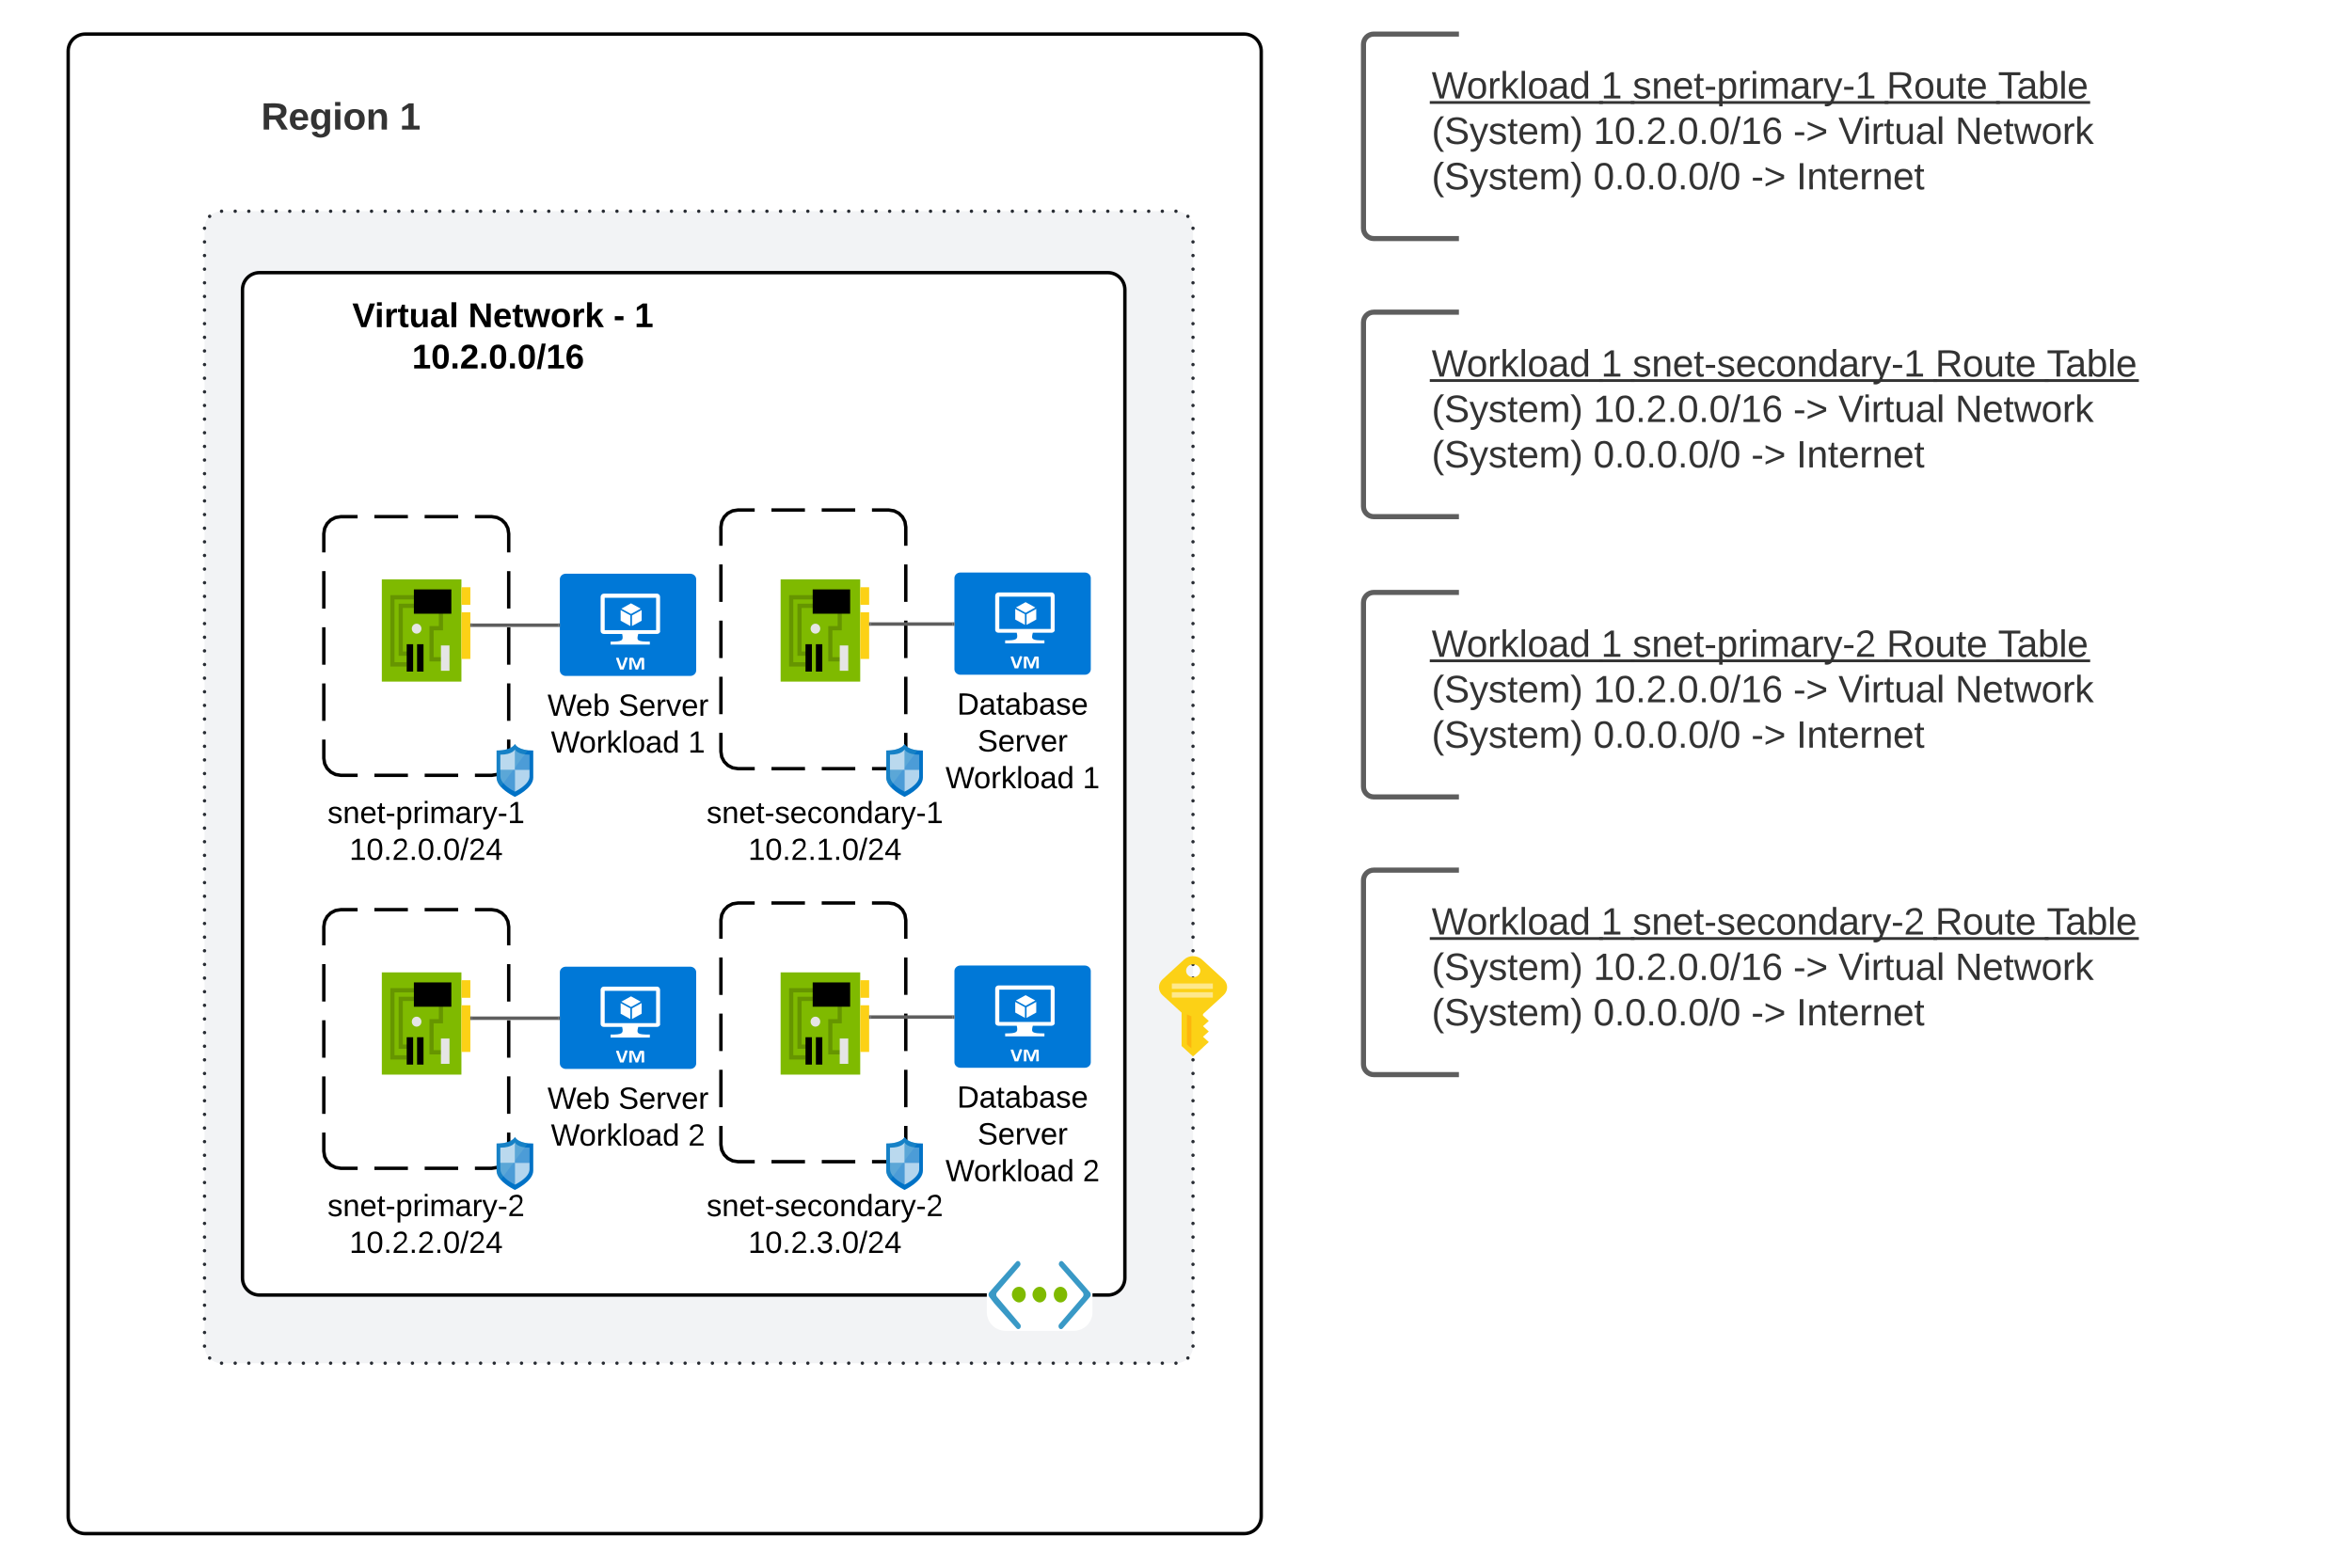 <svg xmlns="http://www.w3.org/2000/svg" xmlns:xlink="http://www.w3.org/1999/xlink" xmlns:lucid="lucid" width="1380" height="920"><g transform="translate(-1740 580)" lucid:page-tab-id="ZWjSORsTIgFM"><path d="M1696-1296h1760v2656H1696z" fill="#fff"/><path d="M2540-554c0-3.3 2.7-6 6-6h548c3.3 0 6 2.7 6 6v108c0 3.3-2.7 6-6 6h-548c-3.3 0-6-2.7-6-6z" fill="#fff" fill-opacity="0"/><path d="M2596-560h-50c-3.3 0-6 2.7-6 6v108c0 3.3 2.7 6 6 6h50" stroke="#5e5e5e" stroke-width="3" fill="none"/><use xlink:href="#a" transform="matrix(1,0,0,1,2580,-555) translate(0 32.778)"/><use xlink:href="#b" transform="matrix(1,0,0,1,2580,-555) translate(99.383 32.778)"/><use xlink:href="#c" transform="matrix(1,0,0,1,2580,-555) translate(117.901 32.778)"/><use xlink:href="#d" transform="matrix(1,0,0,1,2580,-555) translate(266.914 32.778)"/><use xlink:href="#e" transform="matrix(1,0,0,1,2580,-555) translate(332.284 32.778)"/><use xlink:href="#f" transform="matrix(1,0,0,1,2580,-555) translate(0 59.444)"/><use xlink:href="#g" transform="matrix(1,0,0,1,2580,-555) translate(94.877 59.444)"/><use xlink:href="#h" transform="matrix(1,0,0,1,2580,-555) translate(212.16 59.444)"/><use xlink:href="#i" transform="matrix(1,0,0,1,2580,-555) translate(238.642 59.444)"/><use xlink:href="#j" transform="matrix(1,0,0,1,2580,-555) translate(307.16 59.444)"/><use xlink:href="#k" transform="matrix(1,0,0,1,2580,-555) translate(0 86.111)"/><use xlink:href="#l" transform="matrix(1,0,0,1,2580,-555) translate(94.877 86.111)"/><use xlink:href="#m" transform="matrix(1,0,0,1,2580,-555) translate(187.469 86.111)"/><use xlink:href="#n" transform="matrix(1,0,0,1,2580,-555) translate(213.951 86.111)"/><path d="M2540-390.8c0-3.33 2.7-6 6-6h548c3.3 0 6 2.67 6 6v108c0 3.3-2.7 6-6 6h-548c-3.3 0-6-2.7-6-6z" fill="#fff" fill-opacity="0"/><path d="M2596-396.8h-50c-3.3 0-6 2.67-6 6v108c0 3.3 2.7 6 6 6h50" stroke="#5e5e5e" stroke-width="3" fill="none"/><use xlink:href="#a" transform="matrix(1,0,0,1,2580,-391.811) translate(0 32.778)"/><use xlink:href="#b" transform="matrix(1,0,0,1,2580,-391.811) translate(99.383 32.778)"/><use xlink:href="#o" transform="matrix(1,0,0,1,2580,-391.811) translate(117.901 32.778)"/><use xlink:href="#d" transform="matrix(1,0,0,1,2580,-391.811) translate(295.494 32.778)"/><use xlink:href="#e" transform="matrix(1,0,0,1,2580,-391.811) translate(360.864 32.778)"/><use xlink:href="#f" transform="matrix(1,0,0,1,2580,-391.811) translate(0 59.444)"/><use xlink:href="#g" transform="matrix(1,0,0,1,2580,-391.811) translate(94.877 59.444)"/><use xlink:href="#h" transform="matrix(1,0,0,1,2580,-391.811) translate(212.16 59.444)"/><use xlink:href="#i" transform="matrix(1,0,0,1,2580,-391.811) translate(238.642 59.444)"/><use xlink:href="#j" transform="matrix(1,0,0,1,2580,-391.811) translate(307.16 59.444)"/><use xlink:href="#k" transform="matrix(1,0,0,1,2580,-391.811) translate(0 86.111)"/><use xlink:href="#l" transform="matrix(1,0,0,1,2580,-391.811) translate(94.877 86.111)"/><use xlink:href="#m" transform="matrix(1,0,0,1,2580,-391.811) translate(187.469 86.111)"/><use xlink:href="#n" transform="matrix(1,0,0,1,2580,-391.811) translate(213.951 86.111)"/><path d="M1780-550c0-5.52 4.48-10 10-10h680c5.52 0 10 4.48 10 10v860c0 5.52-4.48 10-10 10h-680c-5.52 0-10-4.48-10-10z" stroke="#000" stroke-width="2" fill="#fff"/><path d="M1860-446.04c0-5.53 4.48-10 10-10h560c5.52 0 10 4.47 10 10V210c0 5.52-4.48 10-10 10h-560c-5.52 0-10-4.48-10-10z" fill="#f2f3f5"/><path d="M1861-446.04c0 .55-.45 1-1 1s-1-.45-1-1c0-.56.45-1 1-1s1 .44 1 1zm3-7c0 .56-.44 1-1 1-.54 0-1-.44-1-1 0-.54.46-1 1-1 .56 0 1 .46 1 1zm7-3c0 .55-.45 1-1 1s-1-.45-1-1c0-.56.45-1 1-1s1 .44 1 1zm8 0c0 .55-.45 1-1 1s-1-.45-1-1c0-.56.45-1 1-1s1 .44 1 1zm8 0c0 .55-.45 1-1 1s-1-.45-1-1c0-.56.45-1 1-1s1 .44 1 1zm8 0c0 .55-.45 1-1 1s-1-.45-1-1c0-.56.45-1 1-1s1 .44 1 1zm8 0c0 .55-.45 1-1 1s-1-.45-1-1c0-.56.45-1 1-1s1 .44 1 1zm8 0c0 .55-.45 1-1 1s-1-.45-1-1c0-.56.45-1 1-1s1 .44 1 1zm8 0c0 .55-.45 1-1 1s-1-.45-1-1c0-.56.45-1 1-1s1 .44 1 1zm8 0c0 .55-.45 1-1 1s-1-.45-1-1c0-.56.45-1 1-1s1 .44 1 1zm8 0c0 .55-.45 1-1 1s-1-.45-1-1c0-.56.45-1 1-1s1 .44 1 1zm8 0c0 .55-.45 1-1 1s-1-.45-1-1c0-.56.45-1 1-1s1 .44 1 1zm8 0c0 .55-.45 1-1 1s-1-.45-1-1c0-.56.45-1 1-1s1 .44 1 1zm8 0c0 .55-.45 1-1 1s-1-.45-1-1c0-.56.45-1 1-1s1 .44 1 1zm8 0c0 .55-.45 1-1 1s-1-.45-1-1c0-.56.45-1 1-1s1 .44 1 1zm8 0c0 .55-.45 1-1 1s-1-.45-1-1c0-.56.45-1 1-1s1 .44 1 1zm8 0c0 .55-.45 1-1 1s-1-.45-1-1c0-.56.45-1 1-1s1 .44 1 1zm8 0c0 .55-.45 1-1 1s-1-.45-1-1c0-.56.45-1 1-1s1 .44 1 1zm8 0c0 .55-.45 1-1 1s-1-.45-1-1c0-.56.45-1 1-1s1 .44 1 1zm8 0c0 .55-.45 1-1 1s-1-.45-1-1c0-.56.45-1 1-1s1 .44 1 1zm8 0c0 .55-.45 1-1 1s-1-.45-1-1c0-.56.45-1 1-1s1 .44 1 1zm8 0c0 .55-.45 1-1 1s-1-.45-1-1c0-.56.45-1 1-1s1 .44 1 1zm8 0c0 .55-.45 1-1 1s-1-.45-1-1c0-.56.45-1 1-1s1 .44 1 1zm8 0c0 .55-.45 1-1 1s-1-.45-1-1c0-.56.45-1 1-1s1 .44 1 1zm8 0c0 .55-.45 1-1 1s-1-.45-1-1c0-.56.45-1 1-1s1 .44 1 1zm8 0c0 .55-.45 1-1 1s-1-.45-1-1c0-.56.45-1 1-1s1 .44 1 1zm8 0c0 .55-.45 1-1 1s-1-.45-1-1c0-.56.45-1 1-1s1 .44 1 1zm8 0c0 .55-.45 1-1 1s-1-.45-1-1c0-.56.45-1 1-1s1 .44 1 1zm8 0c0 .55-.45 1-1 1s-1-.45-1-1c0-.56.45-1 1-1s1 .44 1 1zm8 0c0 .55-.45 1-1 1s-1-.45-1-1c0-.56.45-1 1-1s1 .44 1 1zm8 0c0 .55-.45 1-1 1s-1-.45-1-1c0-.56.45-1 1-1s1 .44 1 1zm8 0c0 .55-.45 1-1 1s-1-.45-1-1c0-.56.45-1 1-1s1 .44 1 1zm8 0c0 .55-.45 1-1 1s-1-.45-1-1c0-.56.45-1 1-1s1 .44 1 1zm8 0c0 .55-.45 1-1 1s-1-.45-1-1c0-.56.45-1 1-1s1 .44 1 1zm8 0c0 .55-.45 1-1 1s-1-.45-1-1c0-.56.45-1 1-1s1 .44 1 1zm8 0c0 .55-.45 1-1 1s-1-.45-1-1c0-.56.45-1 1-1s1 .44 1 1zm8 0c0 .55-.45 1-1 1s-1-.45-1-1c0-.56.45-1 1-1s1 .44 1 1zm8 0c0 .55-.45 1-1 1s-1-.45-1-1c0-.56.45-1 1-1s1 .44 1 1zm8 0c0 .55-.45 1-1 1s-1-.45-1-1c0-.56.45-1 1-1s1 .44 1 1zm8 0c0 .55-.45 1-1 1s-1-.45-1-1c0-.56.45-1 1-1s1 .44 1 1zm8 0c0 .55-.45 1-1 1s-1-.45-1-1c0-.56.45-1 1-1s1 .44 1 1zm8 0c0 .55-.45 1-1 1s-1-.45-1-1c0-.56.45-1 1-1s1 .44 1 1zm8 0c0 .55-.45 1-1 1s-1-.45-1-1c0-.56.45-1 1-1s1 .44 1 1zm8 0c0 .55-.45 1-1 1s-1-.45-1-1c0-.56.45-1 1-1s1 .44 1 1zm8 0c0 .55-.45 1-1 1s-1-.45-1-1c0-.56.45-1 1-1s1 .44 1 1zm8 0c0 .55-.45 1-1 1s-1-.45-1-1c0-.56.45-1 1-1s1 .44 1 1zm8 0c0 .55-.45 1-1 1s-1-.45-1-1c0-.56.45-1 1-1s1 .44 1 1zm8 0c0 .55-.45 1-1 1s-1-.45-1-1c0-.56.45-1 1-1s1 .44 1 1zm8 0c0 .55-.45 1-1 1s-1-.45-1-1c0-.56.45-1 1-1s1 .44 1 1zm8 0c0 .55-.45 1-1 1s-1-.45-1-1c0-.56.45-1 1-1s1 .44 1 1zm8 0c0 .55-.45 1-1 1s-1-.45-1-1c0-.56.45-1 1-1s1 .44 1 1zm8 0c0 .55-.45 1-1 1s-1-.45-1-1c0-.56.45-1 1-1s1 .44 1 1zm8 0c0 .55-.45 1-1 1s-1-.45-1-1c0-.56.45-1 1-1s1 .44 1 1zm8 0c0 .55-.45 1-1 1s-1-.45-1-1c0-.56.45-1 1-1s1 .44 1 1zm8 0c0 .55-.45 1-1 1s-1-.45-1-1c0-.56.45-1 1-1s1 .44 1 1zm8 0c0 .55-.45 1-1 1s-1-.45-1-1c0-.56.45-1 1-1s1 .44 1 1zm8 0c0 .55-.45 1-1 1s-1-.45-1-1c0-.56.45-1 1-1s1 .44 1 1zm8 0c0 .55-.45 1-1 1s-1-.45-1-1c0-.56.45-1 1-1s1 .44 1 1zm8 0c0 .55-.45 1-1 1s-1-.45-1-1c0-.56.45-1 1-1s1 .44 1 1zm8 0c0 .55-.45 1-1 1s-1-.45-1-1c0-.56.45-1 1-1s1 .44 1 1zm8 0c0 .55-.45 1-1 1s-1-.45-1-1c0-.56.45-1 1-1s1 .44 1 1zm8 0c0 .55-.45 1-1 1s-1-.45-1-1c0-.56.45-1 1-1s1 .44 1 1zm8 0c0 .55-.45 1-1 1s-1-.45-1-1c0-.56.45-1 1-1s1 .44 1 1zm8 0c0 .55-.45 1-1 1s-1-.45-1-1c0-.56.45-1 1-1s1 .44 1 1zm8 0c0 .55-.45 1-1 1s-1-.45-1-1c0-.56.45-1 1-1s1 .44 1 1zm8 0c0 .55-.45 1-1 1s-1-.45-1-1c0-.56.45-1 1-1s1 .44 1 1zm8 0c0 .55-.45 1-1 1s-1-.45-1-1c0-.56.45-1 1-1s1 .44 1 1zm8 0c0 .55-.45 1-1 1s-1-.45-1-1c0-.56.45-1 1-1s1 .44 1 1zm8 0c0 .55-.45 1-1 1s-1-.45-1-1c0-.56.45-1 1-1s1 .44 1 1zm8 0c0 .55-.45 1-1 1s-1-.45-1-1c0-.56.45-1 1-1s1 .44 1 1zm8 0c0 .55-.45 1-1 1s-1-.45-1-1c0-.56.45-1 1-1s1 .44 1 1zm8 0c0 .55-.45 1-1 1s-1-.45-1-1c0-.56.45-1 1-1s1 .44 1 1zm8 0c0 .55-.45 1-1 1s-1-.45-1-1c0-.56.45-1 1-1s1 .44 1 1zm7 3c0 .56-.46 1-1 1-.56 0-1-.44-1-1 0-.54.44-1 1-1 .54 0 1 .46 1 1zm3 7c0 .55-.45 1-1 1s-1-.45-1-1c0-.56.45-1 1-1s1 .44 1 1zm0 8c0 .55-.45 1-1 1s-1-.45-1-1 .45-1 1-1 1 .45 1 1zm0 8c0 .55-.45 1-1 1s-1-.45-1-1 .45-1 1-1 1 .45 1 1zm0 8c0 .55-.45 1-1 1s-1-.45-1-1 .45-1 1-1 1 .45 1 1zm0 8c0 .55-.45 1-1 1s-1-.45-1-1 .45-1 1-1 1 .45 1 1zm0 8c0 .55-.45 1-1 1s-1-.45-1-1 .45-1 1-1 1 .45 1 1zm0 8c0 .55-.45 1-1 1s-1-.45-1-1 .45-1 1-1 1 .45 1 1zm0 8c0 .55-.45 1-1 1s-1-.45-1-1 .45-1 1-1 1 .45 1 1zm0 8c0 .55-.45 1-1 1s-1-.45-1-1 .45-1 1-1 1 .45 1 1zm0 8c0 .55-.45 1-1 1s-1-.45-1-1 .45-1 1-1 1 .45 1 1zm0 8c0 .55-.45 1-1 1s-1-.45-1-1 .45-1 1-1 1 .45 1 1zm0 8c0 .56-.45 1-1 1s-1-.44-1-1c0-.55.45-1 1-1s1 .45 1 1zm0 8c0 .56-.45 1-1 1s-1-.44-1-1c0-.55.45-1 1-1s1 .45 1 1zm0 8c0 .56-.45 1-1 1s-1-.44-1-1c0-.55.45-1 1-1s1 .45 1 1zm0 8c0 .56-.45 1-1 1s-1-.44-1-1c0-.55.45-1 1-1s1 .45 1 1zm0 8c0 .56-.45 1-1 1s-1-.44-1-1c0-.55.45-1 1-1s1 .45 1 1zm0 8c0 .56-.45 1-1 1s-1-.44-1-1c0-.55.45-1 1-1s1 .45 1 1zm0 8c0 .56-.45 1-1 1s-1-.44-1-1c0-.55.45-1 1-1s1 .45 1 1zm0 8c0 .56-.45 1-1 1s-1-.44-1-1c0-.55.45-1 1-1s1 .45 1 1zm0 8c0 .56-.45 1-1 1s-1-.44-1-1c0-.55.45-1 1-1s1 .45 1 1zm0 8c0 .56-.45 1-1 1s-1-.44-1-1c0-.54.45-1 1-1s1 .46 1 1zm0 8c0 .56-.45 1-1 1s-1-.44-1-1c0-.54.45-1 1-1s1 .46 1 1zm0 8c0 .56-.45 1-1 1s-1-.44-1-1c0-.54.45-1 1-1s1 .46 1 1zm0 8c0 .56-.45 1-1 1s-1-.44-1-1c0-.54.45-1 1-1s1 .46 1 1zm0 8c0 .56-.45 1-1 1s-1-.44-1-1c0-.54.45-1 1-1s1 .46 1 1zm0 8c0 .56-.45 1-1 1s-1-.44-1-1c0-.54.45-1 1-1s1 .46 1 1zm0 8c0 .56-.45 1-1 1s-1-.44-1-1c0-.54.45-1 1-1s1 .46 1 1zm0 8c0 .56-.45 1-1 1s-1-.44-1-1c0-.54.45-1 1-1s1 .46 1 1zm0 8c0 .56-.45 1-1 1s-1-.44-1-1c0-.54.45-1 1-1s1 .46 1 1zm0 8c0 .56-.45 1-1 1s-1-.44-1-1c0-.54.45-1 1-1s1 .46 1 1zm0 8c0 .56-.45 1-1 1s-1-.44-1-1c0-.54.45-1 1-1s1 .46 1 1zm0 8c0 .57-.45 1-1 1s-1-.43-1-1c0-.54.45-1 1-1s1 .46 1 1zm0 8c0 .57-.45 1-1 1s-1-.43-1-1c0-.54.45-1 1-1s1 .46 1 1zm0 8c0 .57-.45 1-1 1s-1-.43-1-1c0-.54.45-1 1-1s1 .46 1 1zm0 8c0 .57-.45 1-1 1s-1-.43-1-1c0-.54.45-1 1-1s1 .46 1 1zm0 8.02c0 .55-.45 1-1 1s-1-.45-1-1c0-.56.45-1 1-1s1 .44 1 1zm0 8c0 .55-.45 1-1 1s-1-.45-1-1c0-.56.45-1 1-1s1 .44 1 1zm0 8c0 .55-.45 1-1 1s-1-.45-1-1c0-.56.45-1 1-1s1 .44 1 1zm0 8c0 .55-.45 1-1 1s-1-.45-1-1c0-.56.45-1 1-1s1 .44 1 1zm0 8c0 .55-.45 1-1 1s-1-.45-1-1 .45-1 1-1 1 .45 1 1zm0 8c0 .55-.45 1-1 1s-1-.45-1-1 .45-1 1-1 1 .45 1 1zm0 8c0 .55-.45 1-1 1s-1-.45-1-1 .45-1 1-1 1 .45 1 1zm0 8c0 .55-.45 1-1 1s-1-.45-1-1 .45-1 1-1 1 .45 1 1zm0 8c0 .55-.45 1-1 1s-1-.45-1-1 .45-1 1-1 1 .45 1 1zm0 8c0 .55-.45 1-1 1s-1-.45-1-1 .45-1 1-1 1 .45 1 1zm0 8c0 .55-.45 1-1 1s-1-.45-1-1 .45-1 1-1 1 .45 1 1zm0 8c0 .55-.45 1-1 1s-1-.45-1-1 .45-1 1-1 1 .45 1 1zm0 8c0 .55-.45 1-1 1s-1-.45-1-1 .45-1 1-1 1 .45 1 1zm0 8c0 .55-.45 1-1 1s-1-.45-1-1 .45-1 1-1 1 .45 1 1zm0 8c0 .55-.45 1-1 1s-1-.45-1-1 .45-1 1-1 1 .45 1 1zm0 8c0 .56-.45 1-1 1s-1-.44-1-1c0-.55.45-1 1-1s1 .45 1 1zm0 8c0 .56-.45 1-1 1s-1-.44-1-1c0-.55.45-1 1-1s1 .45 1 1zm0 8c0 .56-.45 1-1 1s-1-.44-1-1c0-.55.45-1 1-1s1 .45 1 1zm0 8c0 .56-.45 1-1 1s-1-.44-1-1c0-.55.45-1 1-1s1 .45 1 1zm0 8c0 .56-.45 1-1 1s-1-.44-1-1c0-.55.45-1 1-1s1 .45 1 1zm0 8c0 .56-.45 1-1 1s-1-.44-1-1c0-.55.45-1 1-1s1 .45 1 1zm0 8c0 .56-.45 1-1 1s-1-.44-1-1c0-.55.45-1 1-1s1 .45 1 1zm0 8c0 .56-.45 1-1 1s-1-.44-1-1c0-.55.45-1 1-1s1 .45 1 1zm0 8c0 .56-.45 1-1 1s-1-.44-1-1c0-.54.45-1 1-1s1 .46 1 1zm0 8c0 .56-.45 1-1 1s-1-.44-1-1c0-.54.45-1 1-1s1 .46 1 1zm0 8c0 .56-.45 1-1 1s-1-.44-1-1c0-.54.45-1 1-1s1 .46 1 1zm0 8c0 .56-.45 1-1 1s-1-.44-1-1c0-.54.45-1 1-1s1 .46 1 1zm0 8c0 .56-.45 1-1 1s-1-.44-1-1c0-.54.45-1 1-1s1 .46 1 1zm0 8c0 .56-.45 1-1 1s-1-.44-1-1c0-.54.45-1 1-1s1 .46 1 1zm0 8c0 .56-.45 1-1 1s-1-.44-1-1c0-.54.45-1 1-1s1 .46 1 1zm0 8c0 .56-.45 1-1 1s-1-.44-1-1c0-.54.45-1 1-1s1 .46 1 1zm0 8c0 .56-.45 1-1 1s-1-.44-1-1c0-.54.45-1 1-1s1 .46 1 1zm0 8c0 .56-.45 1-1 1s-1-.44-1-1c0-.54.45-1 1-1s1 .46 1 1zm0 8c0 .56-.45 1-1 1s-1-.44-1-1c0-.54.45-1 1-1s1 .46 1 1zm0 8c0 .57-.45 1-1 1s-1-.43-1-1c0-.54.45-1 1-1s1 .46 1 1zm0 8c0 .57-.45 1-1 1s-1-.43-1-1c0-.54.45-1 1-1s1 .46 1 1zm0 8c0 .57-.45 1-1 1s-1-.43-1-1c0-.54.45-1 1-1s1 .46 1 1zm0 8c0 .57-.45 1-1 1s-1-.43-1-1c0-.54.45-1 1-1s1 .46 1 1zm0 8.02c0 .55-.45 1-1 1s-1-.45-1-1c0-.56.45-1 1-1s1 .44 1 1zm0 8c0 .55-.45 1-1 1s-1-.45-1-1c0-.56.45-1 1-1s1 .44 1 1zm0 8c0 .55-.45 1-1 1s-1-.45-1-1c0-.56.45-1 1-1s1 .44 1 1zm0 8c0 .55-.45 1-1 1s-1-.45-1-1c0-.56.45-1 1-1s1 .44 1 1zm0 8c0 .55-.45 1-1 1s-1-.45-1-1 .45-1 1-1 1 .45 1 1zm0 8c0 .55-.45 1-1 1s-1-.45-1-1 .45-1 1-1 1 .45 1 1zm0 8c0 .55-.45 1-1 1s-1-.45-1-1 .45-1 1-1 1 .45 1 1zm0 8c0 .55-.45 1-1 1s-1-.45-1-1 .45-1 1-1 1 .45 1 1zm0 8c0 .55-.45 1-1 1s-1-.45-1-1 .45-1 1-1 1 .45 1 1zm0 8c0 .55-.45 1-1 1s-1-.45-1-1 .45-1 1-1 1 .45 1 1zm-3 7c0 .54-.46 1-1 1-.56 0-1-.46-1-1 0-.56.44-1 1-1 .54 0 1 .44 1 1zm-7 3c0 .55-.45 1-1 1s-1-.45-1-1 .45-1 1-1 1 .45 1 1zm-8 0c0 .55-.45 1-1 1s-1-.45-1-1 .45-1 1-1 1 .45 1 1zm-8 0c0 .55-.45 1-1 1s-1-.45-1-1 .45-1 1-1 1 .45 1 1zm-8 0c0 .55-.45 1-1 1s-1-.45-1-1 .45-1 1-1 1 .45 1 1zm-8 0c0 .55-.45 1-1 1s-1-.45-1-1 .45-1 1-1 1 .45 1 1zm-8 0c0 .55-.45 1-1 1s-1-.45-1-1 .45-1 1-1 1 .45 1 1zm-8 0c0 .55-.45 1-1 1s-1-.45-1-1 .45-1 1-1 1 .45 1 1zm-8 0c0 .55-.45 1-1 1s-1-.45-1-1 .45-1 1-1 1 .45 1 1zm-8 0c0 .55-.45 1-1 1s-1-.45-1-1 .45-1 1-1 1 .45 1 1zm-8 0c0 .55-.45 1-1 1s-1-.45-1-1 .45-1 1-1 1 .45 1 1zm-8 0c0 .55-.45 1-1 1s-1-.45-1-1 .45-1 1-1 1 .45 1 1zm-8 0c0 .55-.45 1-1 1s-1-.45-1-1 .45-1 1-1 1 .45 1 1zm-8 0c0 .55-.45 1-1 1s-1-.45-1-1 .45-1 1-1 1 .45 1 1zm-8 0c0 .55-.45 1-1 1s-1-.45-1-1 .45-1 1-1 1 .45 1 1zm-8 0c0 .55-.45 1-1 1s-1-.45-1-1 .45-1 1-1 1 .45 1 1zm-8 0c0 .55-.45 1-1 1s-1-.45-1-1 .45-1 1-1 1 .45 1 1zm-8 0c0 .55-.45 1-1 1s-1-.45-1-1 .45-1 1-1 1 .45 1 1zm-8 0c0 .55-.45 1-1 1s-1-.45-1-1 .45-1 1-1 1 .45 1 1zm-8 0c0 .55-.45 1-1 1s-1-.45-1-1 .45-1 1-1 1 .45 1 1zm-8 0c0 .55-.45 1-1 1s-1-.45-1-1 .45-1 1-1 1 .45 1 1zm-8 0c0 .55-.45 1-1 1s-1-.45-1-1 .45-1 1-1 1 .45 1 1zm-8 0c0 .55-.45 1-1 1s-1-.45-1-1 .45-1 1-1 1 .45 1 1zm-8 0c0 .55-.45 1-1 1s-1-.45-1-1 .45-1 1-1 1 .45 1 1zm-8 0c0 .55-.45 1-1 1s-1-.45-1-1 .45-1 1-1 1 .45 1 1zm-8 0c0 .55-.45 1-1 1s-1-.45-1-1 .45-1 1-1 1 .45 1 1zm-8 0c0 .55-.45 1-1 1s-1-.45-1-1 .45-1 1-1 1 .45 1 1zm-8 0c0 .55-.45 1-1 1s-1-.45-1-1 .45-1 1-1 1 .45 1 1zm-8 0c0 .55-.45 1-1 1s-1-.45-1-1 .45-1 1-1 1 .45 1 1zm-8 0c0 .55-.45 1-1 1s-1-.45-1-1 .45-1 1-1 1 .45 1 1zm-8 0c0 .55-.45 1-1 1s-1-.45-1-1 .45-1 1-1 1 .45 1 1zm-8 0c0 .55-.45 1-1 1s-1-.45-1-1 .45-1 1-1 1 .45 1 1zm-8 0c0 .55-.45 1-1 1s-1-.45-1-1 .45-1 1-1 1 .45 1 1zm-8 0c0 .55-.45 1-1 1s-1-.45-1-1 .45-1 1-1 1 .45 1 1zm-8 0c0 .55-.45 1-1 1s-1-.45-1-1 .45-1 1-1 1 .45 1 1zm-8 0c0 .55-.45 1-1 1s-1-.45-1-1 .45-1 1-1 1 .45 1 1zm-8 0c0 .55-.45 1-1 1s-1-.45-1-1 .45-1 1-1 1 .45 1 1zm-8 0c0 .55-.45 1-1 1s-1-.45-1-1 .45-1 1-1 1 .45 1 1zm-8 0c0 .55-.45 1-1 1s-1-.45-1-1 .45-1 1-1 1 .45 1 1zm-8 0c0 .55-.45 1-1 1s-1-.45-1-1 .45-1 1-1 1 .45 1 1zm-8 0c0 .55-.45 1-1 1s-1-.45-1-1 .45-1 1-1 1 .45 1 1zm-8 0c0 .55-.45 1-1 1s-1-.45-1-1 .45-1 1-1 1 .45 1 1zm-8 0c0 .55-.45 1-1 1s-1-.45-1-1 .45-1 1-1 1 .45 1 1zm-8 0c0 .55-.45 1-1 1s-1-.45-1-1 .45-1 1-1 1 .45 1 1zm-8 0c0 .55-.45 1-1 1s-1-.45-1-1 .45-1 1-1 1 .45 1 1zm-8 0c0 .55-.45 1-1 1s-1-.45-1-1 .45-1 1-1 1 .45 1 1zm-8 0c0 .55-.45 1-1 1s-1-.45-1-1 .45-1 1-1 1 .45 1 1zm-8 0c0 .55-.45 1-1 1s-1-.45-1-1 .45-1 1-1 1 .45 1 1zm-8 0c0 .55-.45 1-1 1s-1-.45-1-1 .45-1 1-1 1 .45 1 1zm-8 0c0 .55-.45 1-1 1s-1-.45-1-1 .45-1 1-1 1 .45 1 1zm-8 0c0 .55-.45 1-1 1s-1-.45-1-1 .45-1 1-1 1 .45 1 1zm-8 0c0 .55-.45 1-1 1s-1-.45-1-1 .45-1 1-1 1 .45 1 1zm-8 0c0 .55-.45 1-1 1s-1-.45-1-1 .45-1 1-1 1 .45 1 1zm-8 0c0 .55-.45 1-1 1s-1-.45-1-1 .45-1 1-1 1 .45 1 1zm-8 0c0 .55-.45 1-1 1s-1-.45-1-1 .45-1 1-1 1 .45 1 1zm-8 0c0 .55-.45 1-1 1s-1-.45-1-1 .45-1 1-1 1 .45 1 1zm-8 0c0 .55-.45 1-1 1s-1-.45-1-1 .45-1 1-1 1 .45 1 1zm-8 0c0 .55-.45 1-1 1s-1-.45-1-1 .45-1 1-1 1 .45 1 1zm-8 0c0 .55-.45 1-1 1s-1-.45-1-1 .45-1 1-1 1 .45 1 1zm-8 0c0 .55-.45 1-1 1s-1-.45-1-1 .45-1 1-1 1 .45 1 1zm-8 0c0 .55-.45 1-1 1s-1-.45-1-1 .45-1 1-1 1 .45 1 1zm-8 0c0 .55-.45 1-1 1s-1-.45-1-1 .45-1 1-1 1 .45 1 1zm-8 0c0 .55-.45 1-1 1s-1-.45-1-1 .45-1 1-1 1 .45 1 1zm-8 0c0 .55-.45 1-1 1s-1-.45-1-1 .45-1 1-1 1 .45 1 1zm-8 0c0 .55-.45 1-1 1s-1-.45-1-1 .45-1 1-1 1 .45 1 1zm-8 0c0 .55-.45 1-1 1s-1-.45-1-1 .45-1 1-1 1 .45 1 1zm-8 0c0 .55-.45 1-1 1s-1-.45-1-1 .45-1 1-1 1 .45 1 1zm-8 0c0 .55-.45 1-1 1s-1-.45-1-1 .45-1 1-1 1 .45 1 1zm-8 0c0 .55-.45 1-1 1s-1-.45-1-1 .45-1 1-1 1 .45 1 1zm-8 0c0 .55-.45 1-1 1s-1-.45-1-1 .45-1 1-1 1 .45 1 1zm-8 0c0 .55-.45 1-1 1s-1-.45-1-1 .45-1 1-1 1 .45 1 1zm-8 0c0 .55-.45 1-1 1s-1-.45-1-1 .45-1 1-1 1 .45 1 1zm-7-3c0 .54-.44 1-1 1-.54 0-1-.46-1-1 0-.56.46-1 1-1 .56 0 1 .44 1 1zm-3-7c0 .55-.45 1-1 1s-1-.45-1-1 .45-1 1-1 1 .45 1 1zm0-8c0 .55-.45 1-1 1s-1-.45-1-1 .45-1 1-1 1 .45 1 1zm0-8c0 .55-.45 1-1 1s-1-.45-1-1 .45-1 1-1 1 .45 1 1zm0-8c0 .55-.45 1-1 1s-1-.45-1-1 .45-1 1-1 1 .45 1 1zm0-8c0 .55-.45 1-1 1s-1-.45-1-1 .45-1 1-1 1 .45 1 1zm0-8c0 .55-.45 1-1 1s-1-.45-1-1 .45-1 1-1 1 .45 1 1zm0-8c0 .55-.45 1-1 1s-1-.45-1-1c0-.56.45-1 1-1s1 .44 1 1zm0-8c0 .55-.45 1-1 1s-1-.45-1-1c0-.56.45-1 1-1s1 .44 1 1zm0-8c0 .55-.45 1-1 1s-1-.45-1-1c0-.56.45-1 1-1s1 .44 1 1zm0-8c0 .55-.45 1-1 1s-1-.45-1-1c0-.56.45-1 1-1s1 .44 1 1zm0-8c0 .55-.45 1-1 1s-1-.45-1-1c0-.56.45-1 1-1s1 .44 1 1zm0-8c0 .55-.45 1-1 1s-1-.45-1-1c0-.56.45-1 1-1s1 .44 1 1zm0-8c0 .55-.45 1-1 1s-1-.45-1-1c0-.56.45-1 1-1s1 .44 1 1zm0-8c0 .55-.45 1-1 1s-1-.45-1-1c0-.56.45-1 1-1s1 .44 1 1zm0-8c0 .54-.45 1-1 1s-1-.46-1-1c0-.56.45-1 1-1s1 .44 1 1zm0-8c0 .54-.45 1-1 1s-1-.46-1-1c0-.56.45-1 1-1s1 .44 1 1zm0-8c0 .54-.45 1-1 1s-1-.46-1-1c0-.56.45-1 1-1s1 .44 1 1zm0-8c0 .54-.45 1-1 1s-1-.46-1-1c0-.56.45-1 1-1s1 .44 1 1zm0-8c0 .54-.45 1-1 1s-1-.46-1-1c0-.56.45-1 1-1s1 .44 1 1zm0-8c0 .54-.45 1-1 1s-1-.46-1-1c0-.56.45-1 1-1s1 .44 1 1zm0-8c0 .54-.45 1-1 1s-1-.46-1-1c0-.56.45-1 1-1s1 .44 1 1zm0-8c0 .54-.45 1-1 1s-1-.46-1-1c0-.56.45-1 1-1s1 .44 1 1zm0-8c0 .54-.45 1-1 1s-1-.46-1-1c0-.56.45-1 1-1s1 .44 1 1zm0-8c0 .54-.45 1-1 1s-1-.46-1-1c0-.56.45-1 1-1s1 .44 1 1zm0-8c0 .54-.45 1-1 1s-1-.46-1-1c0-.56.45-1 1-1s1 .44 1 1zm0-8c0 .54-.45 1-1 1s-1-.46-1-1c0-.57.45-1 1-1s1 .43 1 1zm0-8c0 .54-.45 1-1 1s-1-.46-1-1c0-.57.45-1 1-1s1 .43 1 1zm0-8c0 .54-.45 1-1 1s-1-.46-1-1c0-.57.45-1 1-1s1 .43 1 1zm0-8c0 .54-.45 1-1 1s-1-.46-1-1c0-.57.45-1 1-1s1 .43 1 1zm0-8.02c0 .56-.45 1-1 1s-1-.44-1-1c0-.55.45-1 1-1s1 .45 1 1zm0-8c0 .56-.45 1-1 1s-1-.44-1-1c0-.55.45-1 1-1s1 .45 1 1zm0-8c0 .56-.45 1-1 1s-1-.44-1-1c0-.55.45-1 1-1s1 .45 1 1zm0-8c0 .56-.45 1-1 1s-1-.44-1-1c0-.55.45-1 1-1s1 .45 1 1zm0-8c0 .55-.45 1-1 1s-1-.45-1-1 .45-1 1-1 1 .45 1 1zm0-8c0 .55-.45 1-1 1s-1-.45-1-1 .45-1 1-1 1 .45 1 1zm0-8c0 .55-.45 1-1 1s-1-.45-1-1 .45-1 1-1 1 .45 1 1zm0-8c0 .55-.45 1-1 1s-1-.45-1-1 .45-1 1-1 1 .45 1 1zm0-8c0 .55-.45 1-1 1s-1-.45-1-1 .45-1 1-1 1 .45 1 1zm0-8c0 .55-.45 1-1 1s-1-.45-1-1 .45-1 1-1 1 .45 1 1zm0-8c0 .55-.45 1-1 1s-1-.45-1-1 .45-1 1-1 1 .45 1 1zm0-8c0 .55-.45 1-1 1s-1-.45-1-1 .45-1 1-1 1 .45 1 1zm0-8c0 .55-.45 1-1 1s-1-.45-1-1 .45-1 1-1 1 .45 1 1zm0-8c0 .55-.45 1-1 1s-1-.45-1-1 .45-1 1-1 1 .45 1 1zm0-8c0 .55-.45 1-1 1s-1-.45-1-1 .45-1 1-1 1 .45 1 1zm0-8c0 .55-.45 1-1 1s-1-.45-1-1c0-.56.45-1 1-1s1 .44 1 1zm0-8c0 .55-.45 1-1 1s-1-.45-1-1c0-.56.45-1 1-1s1 .44 1 1zm0-8c0 .55-.45 1-1 1s-1-.45-1-1c0-.56.45-1 1-1s1 .44 1 1zm0-8c0 .55-.45 1-1 1s-1-.45-1-1c0-.56.45-1 1-1s1 .44 1 1zm0-8c0 .55-.45 1-1 1s-1-.45-1-1c0-.56.45-1 1-1s1 .44 1 1zm0-8c0 .55-.45 1-1 1s-1-.45-1-1c0-.56.45-1 1-1s1 .44 1 1zm0-8c0 .55-.45 1-1 1s-1-.45-1-1c0-.56.45-1 1-1s1 .44 1 1zm0-8c0 .55-.45 1-1 1s-1-.45-1-1c0-.56.45-1 1-1s1 .44 1 1zm0-8c0 .54-.45 1-1 1s-1-.46-1-1c0-.56.45-1 1-1s1 .44 1 1zm0-8c0 .54-.45 1-1 1s-1-.46-1-1c0-.56.45-1 1-1s1 .44 1 1zm0-8c0 .54-.45 1-1 1s-1-.46-1-1c0-.56.45-1 1-1s1 .44 1 1zm0-8c0 .54-.45 1-1 1s-1-.46-1-1c0-.56.45-1 1-1s1 .44 1 1zm0-8c0 .54-.45 1-1 1s-1-.46-1-1c0-.56.45-1 1-1s1 .44 1 1zm0-8c0 .54-.45 1-1 1s-1-.46-1-1c0-.56.45-1 1-1s1 .44 1 1zm0-8c0 .54-.45 1-1 1s-1-.46-1-1c0-.56.45-1 1-1s1 .44 1 1zm0-8c0 .54-.45 1-1 1s-1-.46-1-1c0-.56.45-1 1-1s1 .44 1 1zm0-8c0 .54-.45 1-1 1s-1-.46-1-1c0-.56.45-1 1-1s1 .44 1 1zm0-8c0 .54-.45 1-1 1s-1-.46-1-1c0-.56.45-1 1-1s1 .44 1 1zm0-8c0 .54-.45 1-1 1s-1-.46-1-1c0-.56.45-1 1-1s1 .44 1 1zm0-8c0 .54-.45 1-1 1s-1-.46-1-1c0-.57.45-1 1-1s1 .43 1 1zm0-8c0 .54-.45 1-1 1s-1-.46-1-1c0-.57.45-1 1-1s1 .43 1 1zm0-8c0 .54-.45 1-1 1s-1-.46-1-1c0-.57.45-1 1-1s1 .43 1 1zm0-8c0 .54-.45 1-1 1s-1-.46-1-1c0-.57.45-1 1-1s1 .43 1 1zm0-8.02c0 .56-.45 1-1 1s-1-.44-1-1c0-.55.45-1 1-1s1 .45 1 1zm0-8c0 .56-.45 1-1 1s-1-.44-1-1c0-.55.45-1 1-1s1 .45 1 1zm0-8c0 .56-.45 1-1 1s-1-.44-1-1c0-.55.45-1 1-1s1 .45 1 1zm0-8c0 .56-.45 1-1 1s-1-.44-1-1c0-.55.45-1 1-1s1 .45 1 1zm0-8c0 .56-.45 1-1 1s-1-.44-1-1c0-.55.45-1 1-1s1 .45 1 1zm0-8c0 .55-.45 1-1 1s-1-.45-1-1 .45-1 1-1 1 .45 1 1zm0-8c0 .55-.45 1-1 1s-1-.45-1-1 .45-1 1-1 1 .45 1 1zm0-8c0 .55-.45 1-1 1s-1-.45-1-1 .45-1 1-1 1 .45 1 1zm0-8c0 .55-.45 1-1 1s-1-.45-1-1 .45-1 1-1 1 .45 1 1zm0-8c0 .55-.45 1-1 1s-1-.45-1-1 .45-1 1-1 1 .45 1 1zm0-8c0 .55-.45 1-1 1s-1-.45-1-1 .45-1 1-1 1 .45 1 1zm0-8c0 .55-.45 1-1 1s-1-.45-1-1 .45-1 1-1 1 .45 1 1zm0-8c0 .55-.45 1-1 1s-1-.45-1-1 .45-1 1-1 1 .45 1 1zm0-8c0 .55-.45 1-1 1s-1-.45-1-1 .45-1 1-1 1 .45 1 1zm0-8c0 .55-.45 1-1 1s-1-.45-1-1 .45-1 1-1 1 .45 1 1z" fill="#282c33"/><path d="M1882.28-410c0-5.52 4.48-10 10-10H2390c5.52 0 10 4.48 10 10v580c0 5.52-4.48 10-10 10h-497.72c-5.52 0-10-4.48-10-10z" stroke="#000" stroke-width="2" fill="#fff"/><path d="M2320 170c0-5.52 4.48-10 10-10h40c5.52 0 10 4.48 10 10v20c0 5.52-4.48 10-10 10h-40c-5.52 0-10-4.48-10-10z" stroke="#fff" stroke-width="2" fill="#fff"/><path d="M2379.6 181c.6-.68.48-1.8 0-2.52l-2.88-3.32-12.94-14.64c-.6-.68-1.44-.68-2.04 0-.6.68-.72 1.8 0 2.52l13.54 15.44c.6.72.6 1.84 0 2.52l-13.77 16.04c-.6.68-.6 1.8 0 2.48.6.72 1.56.56 2.04 0l12.82-14.76.12-.12 3.12-3.64zM2320.4 181c-.6-.68-.48-1.8 0-2.52l2.88-3.32 12.94-14.64c.6-.68 1.44-.68 2.04 0 .6.68.72 1.8 0 2.52l-13.3 15.44c-.6.72-.6 1.84 0 2.52l13.53 16.04c.6.68.6 1.8 0 2.48-.6.72-1.56.56-2.04 0l-13.05-14.6-.12-.16-2.88-3.76z" stroke="#000" stroke-opacity="0" fill="#3999c6"/><path d="M2341.85 179.75c0 2.64-1.9 4.6-3.95 4.6-2.04 0-4.2-2.23-4.2-4.6 0-2.38 1.68-4.6 4.2-4.6 2.4 0 3.95 2.22 3.95 4.6zM2353.95 179.75c0 2.64-1.9 4.6-3.95 4.6-2.03 0-4.2-2.23-4.2-4.6 0-2.38 1.92-4.6 4.2-4.6 2.28 0 3.95 2.22 3.95 4.6zM2366.18 179.75c0 2.53-1.78 4.6-3.96 4.6-2.18 0-3.95-2.07-3.95-4.6 0-2.54 1.77-4.6 3.95-4.6s3.96 2.06 3.96 4.6z" stroke="#000" stroke-opacity="0" fill="#7fba00"/><path d="M2336.87 160.9h26.18l16.27 18.9-16.92 19.7h-25.3l-16.74-19.48z" stroke="#000" stroke-opacity="0" stroke-width="0" fill-opacity="0"/><path d="M1882.28-420.6h300v82.8h-300z" stroke="#000" stroke-opacity="0" stroke-width="2" fill="#fff" fill-opacity="0"/><use xlink:href="#p" transform="matrix(1,0,0,1,1887.279,-415.597) translate(53.803 27.584)"/><use xlink:href="#q" transform="matrix(1,0,0,1,1887.279,-415.597) translate(59.421 27.584)"/><use xlink:href="#r" transform="matrix(1,0,0,1,1887.279,-415.597) translate(127.446 27.584)"/><use xlink:href="#s" transform="matrix(1,0,0,1,1887.279,-415.597) translate(212.66 27.584)"/><use xlink:href="#t" transform="matrix(1,0,0,1,1887.279,-415.597) translate(224.962 27.584)"/><use xlink:href="#u" transform="matrix(1,0,0,1,1887.279,-415.597) translate(94.444 51.851)"/><path d="M1760-540h360v62.32h-360z" fill="#fff" fill-opacity="0"/><use xlink:href="#v" transform="matrix(1,0,0,1,1765,-535) translate(128.21 31.028)"/><use xlink:href="#w" transform="matrix(1,0,0,1,1765,-535) translate(209.444 31.028)"/><path d="M1870-119.5h240v60h-240z" stroke="#000" stroke-opacity="0" stroke-width="2" fill="#fff" fill-opacity="0"/><use xlink:href="#x" transform="matrix(1,0,0,1,1875,-114.49) translate(57.15 17.525)"/><use xlink:href="#y" transform="matrix(1,0,0,1,1875,-114.49) translate(70 39.125)"/><path d="M1930-266.8c0-5.53 4.48-10 10-10h88.48c5.52 0 10 4.47 10 10V-135c0 5.52-4.48 10-10 10H1940c-5.52 0-10-4.48-10-10z" fill="#fff"/><path d="M1959.66-276.8h19.66m9.83 0h19.66m9.84 0h9.84l3.16.5 2.74 1.42 2.17 2.16 1.42 2.75.5 3.16v10.97m0 11v21.96m0 10.98v21.98m0 10.98v21.97m0 11V-135l-.5 3.16-1.42 2.75-2.17 2.17-2.74 1.42-3.16.5h-9.84m-9.83 0h-19.65m-9.83 0h-19.66m-9.83 0H1940l-3.16-.5-2.75-1.43-2.17-2.16-1.42-2.74-.5-3.16v-10.98m0-11v-21.96m0-10.98v-21.97m0-10.97v-21.97m0-11v-10.97l.5-3.17 1.43-2.75 2.16-2.16 2.74-1.42 3.16-.5h9.83" stroke="#000" stroke-width="2" fill="none"/><path d="M2094.8-210.2h30.16v-18.97h-30.16v18.96zm21.68-5.53l-5.68 3.12v-6.25l5.68-3.12v6.24zm-6.24-10.2l5.68 3.12-5.68 3.1-5.68-3.1 5.68-3.13zm-6.08 3.96l5.68 3.12v6.24l-5.68-3.13v-6.24z" stroke="#000" stroke-opacity="0" fill="#0078d7"/><path d="M2144.96-243.33H2072c-2 0-3.52 1.56-3.52 3.24v53.53c0 1.86 1.68 3.24 3.52 3.24h72.96c2.08 0 3.52-1.56 3.52-3.24v-53.52c0-1.67-1.52-3.23-3.52-3.23zm-36.72 49.68l-2.24 6.18v.18l-.16.2H2103.92h-.16v-.2l-2.24-6.17v-.54h1.52v.17l1.84 5.34 1.84-5.33v-.18l.16-.2h1.12v.2c.4.17.4.35.24.35zm9.76 6.36c-.24.2-.4.2-.4.2H2116.64h-.16v-5.9l-2.08 5.7v.2h-.32H2112.88v-.2l-2.16-5.7v5.9h-.4H2109.2v-6.37c0-.18 0-.36.16-.36.24-.18.24-.18.4-.18h1.28c.16 0 .16 0 .4.17l.16.18c0 .18.24.18.24.36l1.6 4.1 1.68-4.1c0-.17.16-.35.16-.35 0-.18.16-.18.16-.18s.24-.18.4-.18h1.68s.16 0 .16.17c0 0 0 .18.24.18v.18l.08 6.18zm9.36-22.37c0 1.02-.96 1.68-1.84 1.68h-11.04c-1.12 4.03-.56 4.5 6.8 4.5v1.75h-23.04v-1.74c6.64 0 7.76-.47 6.8-4.5h-10.8c-1.12 0-1.84-.83-1.84-1.67v-20.04c0-1.03.88-1.93 1.84-1.93h31.2c1.12 0 1.84.9 1.84 1.92v20.03z" stroke="#000" stroke-opacity="0" fill="#0078d7"/><use xlink:href="#z" transform="matrix(1,0,0,1,2038.475,-174.333) translate(22.75 14.4)"/><use xlink:href="#A" transform="matrix(1,0,0,1,2038.475,-174.333) translate(64.35 14.4)"/><use xlink:href="#B" transform="matrix(1,0,0,1,2038.475,-174.333) translate(24.75 36)"/><use xlink:href="#C" transform="matrix(1,0,0,1,2038.475,-174.333) translate(105.25 36)"/><path d="M2049.7-139.7c-6.46-.74-7.57-3.73-7.57-3.73s-1.47 3.86-10.75 3.86v15.95c0 1.93.98 3.76 2.4 5.32 3.2 3.54 8.35 5.97 8.35 5.97s10.75-4.98 10.75-11.3v-15.94c-1.2 0-2.24-.06-3.2-.13z" stroke="#000" stroke-opacity="0" stroke-width="3" fill="#0072c6"/><path d="M2044.83-133.16l4.87-6.53c-6.47-.74-7.57-3.73-7.57-3.73s-1.48 3.87-10.75 3.87v15.95c0 1.92.98 3.73 2.4 5.3l3.64-4.9 7.4-9.96z" stroke="#000" stroke-opacity="0" stroke-width="3" fill="#3999c6" fill-opacity=".4"/><path d="M2033.6-128.22v3.8c0 1.56.83 3 1.95 4.23 2.53 2.9 6.63 4.75 6.63 4.75v-12.77h-8.57z" stroke="#000" stroke-opacity="0" stroke-width="3" fill="#fff" fill-opacity=".3"/><path d="M2042.13-115.45s8.57-4 8.57-8.98v-3.8h-8.57v12.78zm0-24.8s-1.17 3.13-8.58 3.13v8.9h8.58v-12.03z" stroke="#000" stroke-opacity="0" stroke-width="3" fill="#fff" fill-opacity=".7"/><path d="M2048.12-137.26c-5.1-.62-6-2.93-6-2.93v11.98h8.58v-8.92c-.94 0-1.82-.06-2.58-.12z" stroke="#000" stroke-opacity="0" stroke-width="3" fill="#fff" fill-opacity=".3"/><path d="M2326.32-210.9h30.16v-18.96h-30.16v18.96zm21.68-5.52l-5.68 3.12v-6.24l5.68-3.12v6.24zm-6.24-10.2l5.68 3.12-5.68 3.12-5.68-3.12 5.68-3.12zm-6.08 3.96l5.68 3.12v6.24l-5.68-3.12v-6.24z" stroke="#000" stroke-opacity="0" fill="#0078d7"/><path d="M2376.48-244.02h-72.96c-2 0-3.52 1.56-3.52 3.24v53.52c0 1.86 1.68 3.24 3.52 3.24h72.96c2.08 0 3.52-1.56 3.52-3.24v-53.52c0-1.68-1.52-3.24-3.52-3.24zm-36.72 49.68l-2.24 6.18v.18l-.16.18H2335.44h-.16v-.18l-2.24-6.18v-.54h1.52v.18l1.84 5.34 1.84-5.34v-.18l.16-.18h1.12v.18c.4.18.4.36.24.36zm9.76 6.36c-.24.18-.4.18-.4.18H2348.16h-.16v-5.88l-2.08 5.7v.18h-.32H2344.4v-.18l-2.16-5.7v5.88h-.4H2340.72V-194.16c0-.18 0-.36.16-.36.24-.18.24-.18.4-.18h1.28c.16 0 .16 0 .4.18l.16.18c0 .18.24.18.24.36l1.6 4.08 1.68-4.08c0-.18.16-.36.16-.36 0-.18.16-.18.16-.18s.24-.18.4-.18h1.68s.16 0 .16.18c0 0 0 .18.24.18v.18l.08 6.18zm9.36-22.38c0 1.02-.96 1.68-1.84 1.68H2346c-1.12 4.02-.56 4.5 6.8 4.5v1.74h-23.04v-1.74c6.64 0 7.76-.48 6.8-4.5h-10.8c-1.12 0-1.84-.84-1.84-1.68v-20.04c0-1.02.88-1.92 1.84-1.92h31.2c1.12 0 1.84.9 1.84 1.92v20.04z" stroke="#000" stroke-opacity="0" fill="#0078d7"/><use xlink:href="#D" transform="matrix(1,0,0,1,2270,-175.022) translate(31.525 14.4)"/><use xlink:href="#E" transform="matrix(1,0,0,1,2270,-175.022) translate(43.55 36)"/><use xlink:href="#B" transform="matrix(1,0,0,1,2270,-175.022) translate(24.75 57.6)"/><use xlink:href="#C" transform="matrix(1,0,0,1,2270,-175.022) translate(105.25 57.6)"/><path d="M2104-119.5h240v60h-240z" stroke="#000" stroke-opacity="0" stroke-width="2" fill="#fff" fill-opacity="0"/><use xlink:href="#F" transform="matrix(1,0,0,1,2108.988,-114.49) translate(45.575 17.525)"/><use xlink:href="#G" transform="matrix(1,0,0,1,2108.988,-114.49) translate(70 39.125)"/><path d="M2457.84 4.1c2.88-2.6 2.88-6.84 0-9.43l-12.64-11.6c-2.88-2.6-7.52-2.6-10.4 0l-12.64 11.6c-2.88 2.6-2.88 6.83 0 9.42l11.12 10.17v19.6L2440 40l5.84-5.3v-.06l3.4-3.12-3.4-3.12 3.4-3.06-3.4-3.12 3.4-3.06-3.4-3.12v-.94l12-11zM2440-14.1c2.32-.06 4.2 1.64 4.24 3.7.04 2.12-1.8 3.83-4.08 3.9h-.16c-2.32-.07-4.12-1.78-4.08-3.9.04-2.06 1.84-3.7 4.08-3.7z" stroke="#000" stroke-opacity="0" stroke-width="3" fill="#fcd116"/><path d="M2436.42 32.9l2.62 2.34V16.46l-2.62-1.18z" stroke="#000" stroke-opacity="0" stroke-width="3" fill="#ff8c00" fill-opacity=".4"/><path d="M2427.57-2.84h24.05V.32h-24.05zm0 5.13h24.05v3.15h-24.05z" stroke="#000" stroke-opacity="0" stroke-width="3" fill="#fff" fill-opacity=".5"/><path d="M2162.96-270.7c0-5.54 4.48-10 10-10h88.48c5.52 0 10 4.46 10 10v131.8c0 5.52-4.48 10-10 10h-88.48c-5.52 0-10-4.48-10-10z" fill="#fff"/><path d="M2192.62-280.7h19.66m9.84 0h19.66m9.83 0h9.84l3.16.5 2.74 1.4 2.17 2.18 1.43 2.74.5 3.17v10.97m0 10.98v21.97m0 11v21.96m0 10.98v21.97m0 10.98v11l-.5 3.16-1.42 2.74-2.16 2.17-2.74 1.42-3.16.5h-9.83m-9.82 0h-19.66m-9.84 0h-19.66m-9.83 0h-9.84l-3.16-.5-2.74-1.43-2.17-2.17-1.43-2.74-.5-3.16v-11m0-10.97v-21.97m0-10.98v-21.97m0-10.98v-21.97m0-10.98v-10.98l.5-3.18 1.42-2.74 2.16-2.17 2.74-1.4 3.16-.5h9.83" stroke="#000" stroke-width="2" fill="none"/><path d="M2278.32-139.7c-6.45-.74-7.57-3.73-7.57-3.73s-1.46 3.86-10.75 3.86v15.95c0 1.93 1 3.76 2.4 5.32 3.2 3.54 8.35 5.97 8.35 5.97s10.75-4.98 10.75-11.3v-15.94c-1.18 0-2.24-.06-3.18-.13z" stroke="#000" stroke-opacity="0" stroke-width="3" fill="#0072c6"/><path d="M2273.45-133.16l4.88-6.53c-6.47-.74-7.57-3.73-7.57-3.73s-1.5 3.87-10.76 3.87v15.95c0 1.92 1 3.73 2.4 5.3l3.65-4.9 7.4-9.96z" stroke="#000" stroke-opacity="0" stroke-width="3" fill="#3999c6" fill-opacity=".4"/><path d="M2262.23-128.22v3.8c0 1.56.83 3 1.94 4.23 2.53 2.9 6.64 4.75 6.64 4.75v-12.77h-8.57z" stroke="#000" stroke-opacity="0" stroke-width="3" fill="#fff" fill-opacity=".3"/><path d="M2270.75-115.45s8.58-4 8.58-8.98v-3.8h-8.58v12.78zm0-24.8s-1.17 3.13-8.58 3.13v8.9h8.58v-12.03z" stroke="#000" stroke-opacity="0" stroke-width="3" fill="#fff" fill-opacity=".7"/><path d="M2276.74-137.26c-5.1-.62-6-2.93-6-2.93v11.98h8.6v-8.92c-.96 0-1.83-.06-2.6-.12z" stroke="#000" stroke-opacity="0" stroke-width="3" fill="#fff" fill-opacity=".3"/><path d="M1964.03-240h46.7v60h-46.7v-60z" stroke="#000" stroke-opacity="0" fill="#7fba00"/><path d="M1982.84-234.1h21.98v14.26h-21.98v-14.26z" stroke="#000" stroke-opacity="0"/><path d="M2010.74-235.38h5.23v10.3h-5.23v-10.3zM2010.74-220.7h5.23v27.4h-5.23v-27.4z" stroke="#000" stroke-opacity="0" fill="#fcd116"/><path d="M1984.72-201.94h3.77v16.07h-3.78v-16.07zM1978.63-201.94h3.77v16.07h-3.77v-16.07z" stroke="#000" stroke-opacity="0"/><path d="M1981.03-195.16h-7.13v-30.55h9.57v2.5h-7.13v25.53h4.7v2.5z" stroke="#000" stroke-opacity="0" fill-opacity=".2"/><path d="M1978.6-188.87h-9.58v-41.87h15.67v2.5h-13.23v36.86h7.13v2.5zM1999.03-191.83h-7.05v-20.76h5.5v-9.36h2.44v11.87h-5.5v15.74h4.6v2.53z" stroke="#000" stroke-opacity="0" fill-opacity=".2"/><path d="M1987.27-211.07c0 1.6-1.27 2.92-2.82 2.92-1.56 0-2.83-1.3-2.83-2.92 0-1.6 1.27-2.92 2.83-2.92 1.55 0 2.82 1.32 2.82 2.93zM1998.7-201.2h5.03v14.85h-5.02v-14.84z" stroke="#000" stroke-opacity="0" fill="#e5e5e5"/><path d="M2198.02-240h46.7v60h-46.7v-60z" stroke="#000" stroke-opacity="0" fill="#7fba00"/><path d="M2216.83-234.1h21.98v14.26h-21.97v-14.26z" stroke="#000" stroke-opacity="0"/><path d="M2244.73-235.38h5.23v10.3h-5.23v-10.3zM2244.73-220.7h5.23v27.4h-5.23v-27.4z" stroke="#000" stroke-opacity="0" fill="#fcd116"/><path d="M2218.7-201.94h3.78v16.07h-3.77v-16.07zM2212.62-201.94h3.76v16.07h-3.76v-16.07z" stroke="#000" stroke-opacity="0"/><path d="M2215.02-195.16h-7.14v-30.55h9.58v2.5h-7.13v25.53h4.7v2.5z" stroke="#000" stroke-opacity="0" fill-opacity=".2"/><path d="M2212.58-188.87H2203v-41.87h15.68v2.5h-13.23v36.86h7.13v2.5zM2233-191.83h-7.03v-20.76h5.5v-9.36h2.44v11.87h-5.5v15.74h4.6v2.53z" stroke="#000" stroke-opacity="0" fill-opacity=".2"/><path d="M2221.26-211.07c0 1.6-1.27 2.92-2.83 2.92s-2.82-1.3-2.82-2.92c0-1.6 1.27-2.92 2.83-2.92s2.83 1.32 2.83 2.93zM2232.7-201.2h5v14.85h-5v-14.84z" stroke="#000" stroke-opacity="0" fill="#e5e5e5"/><path d="M2016.97-213.1h50.5" stroke="#5e5e5e" stroke-width="2" fill="none"/><path d="M2017-212.1h-1.03v-2h1.02zM2068.47-212.1h-1.02v-2h1.03z" stroke="#5e5e5e" stroke-width=".05" fill="#5e5e5e"/><path d="M2250.96-213.78H2299" stroke="#5e5e5e" stroke-width="2" fill="none"/><path d="M2250.98-212.78h-1.02v-2h1.02zM2300-212.78h-1.03v-2h1.03z" stroke="#5e5e5e" stroke-width=".05" fill="#5e5e5e"/><path d="M1870 111.15h240v60h-240z" stroke="#000" stroke-opacity="0" stroke-width="2" fill="#fff" fill-opacity="0"/><use xlink:href="#H" transform="matrix(1,0,0,1,1875,116.148) translate(57.15 17.525)"/><use xlink:href="#I" transform="matrix(1,0,0,1,1875,116.148) translate(70 39.125)"/><path d="M1930-36.17c0-5.53 4.48-10 10-10h88.48c5.52 0 10 4.47 10 10v131.8c0 5.53-4.48 10-10 10H1940c-5.52 0-10-4.47-10-10z" fill="#fff"/><path d="M1959.66-46.17h19.66m9.83 0h19.66m9.84 0h9.84l3.16.5 2.74 1.43 2.17 2.16 1.42 2.75.5 3.16v10.98m0 11V7.76m0 11V40.7m0 10.98v21.97m0 10.98v11l-.5 3.15-1.42 2.74-2.17 2.17-2.74 1.43-3.16.5h-9.84m-9.83 0h-19.65m-9.83 0h-19.66m-9.83 0H1940l-3.16-.5-2.75-1.42-2.17-2.16-1.42-2.74-.5-3.16v-11m0-10.97V51.7m0-10.98V18.75m0-11V-14.2m0-11v-10.97l.5-3.16 1.43-2.75 2.16-2.16 2.74-1.42 3.16-.5h9.83" stroke="#000" stroke-width="2" fill="none"/><path d="M2094.8 20.42h30.16V1.46h-30.16v18.96zm21.68-5.52l-5.68 3.12v-6.24l5.68-3.12v6.24zm-6.24-10.2l5.68 3.12-5.68 3.12-5.68-3.12 5.68-3.12zm-6.08 3.96l5.68 3.12v6.24l-5.68-3.12V8.66z" stroke="#000" stroke-opacity="0" fill="#0078d7"/><path d="M2144.96-12.7H2072c-2 0-3.52 1.56-3.52 3.24v53.52c0 1.86 1.68 3.24 3.52 3.24h72.96c2.08 0 3.52-1.56 3.52-3.24V-9.46c0-1.68-1.52-3.24-3.52-3.24zm-36.72 49.68l-2.24 6.18v.18l-.16.18H2103.92h-.16v-.18l-2.24-6.18v-.54h1.52v.18l1.84 5.34 1.84-5.34v-.18l.16-.18h1.12v.18c.4.18.4.36.24.36zm9.76 6.36c-.24.18-.4.18-.4.18H2116.64h-.16v-5.88l-2.08 5.7v.18h-.32H2112.88v-.18l-2.16-5.7v5.88h-.4H2109.2V37.16c0-.18 0-.36.16-.36.24-.18.24-.18.4-.18h1.28c.16 0 .16 0 .4.18l.16.18c0 .18.24.18.24.36l1.6 4.08 1.68-4.08c0-.18.16-.36.16-.36 0-.18.16-.18.16-.18s.24-.18.4-.18h1.68s.16 0 .16.18c0 0 0 .18.24.18v.18l.08 6.18zm9.36-22.38c0 1.02-.96 1.68-1.84 1.68h-11.04c-1.12 4.02-.56 4.5 6.8 4.5v1.74h-23.04v-1.74c6.64 0 7.76-.48 6.8-4.5h-10.8c-1.12 0-1.84-.84-1.84-1.68V.92c0-1.02.88-1.92 1.84-1.92h31.2c1.12 0 1.84.9 1.84 1.92v20.04z" stroke="#000" stroke-opacity="0" fill="#0078d7"/><use xlink:href="#z" transform="matrix(1,0,0,1,2038.475,56.305) translate(22.75 14.4)"/><use xlink:href="#A" transform="matrix(1,0,0,1,2038.475,56.305) translate(64.35 14.4)"/><use xlink:href="#B" transform="matrix(1,0,0,1,2038.475,56.305) translate(24.75 36)"/><use xlink:href="#J" transform="matrix(1,0,0,1,2038.475,56.305) translate(105.25 36)"/><path d="M2049.7 90.94c-6.46-.74-7.57-3.73-7.57-3.73s-1.47 3.87-10.75 3.87v15.95c0 1.93.98 3.76 2.4 5.32 3.2 3.54 8.35 5.97 8.35 5.97s10.75-4.97 10.75-11.28V91.07c-1.2 0-2.24-.07-3.2-.13z" stroke="#000" stroke-opacity="0" stroke-width="3" fill="#0072c6"/><path d="M2044.83 97.48l4.87-6.53c-6.47-.75-7.57-3.74-7.57-3.74s-1.48 3.88-10.75 3.88v15.95c0 1.93.98 3.74 2.4 5.3l3.64-4.88 7.4-9.97z" stroke="#000" stroke-opacity="0" stroke-width="3" fill="#3999c6" fill-opacity=".4"/><path d="M2033.6 102.42v3.8c0 1.56.83 3 1.95 4.23 2.53 2.88 6.63 4.74 6.63 4.74V102.4h-8.57z" stroke="#000" stroke-opacity="0" stroke-width="3" fill="#fff" fill-opacity=".3"/><path d="M2042.13 115.2s8.57-4 8.57-9v-3.78h-8.57v12.77zm0-24.8s-1.17 3.1-8.58 3.1v8.92h8.58V90.4z" stroke="#000" stroke-opacity="0" stroke-width="3" fill="#fff" fill-opacity=".7"/><path d="M2048.12 93.38c-5.1-.62-6-2.93-6-2.93v11.97h8.58V93.5c-.94 0-1.82-.06-2.58-.12z" stroke="#000" stroke-opacity="0" stroke-width="3" fill="#fff" fill-opacity=".3"/><path d="M2326.32 19.74h30.16V.78h-30.16v18.96zm21.68-5.52l-5.68 3.12V11.1l5.68-3.12v6.24zm-6.24-10.2l5.68 3.12-5.68 3.12-5.68-3.12 5.68-3.12zm-6.08 3.96l5.68 3.12v6.24l-5.68-3.12V7.98z" stroke="#000" stroke-opacity="0" fill="#0078d7"/><path d="M2376.48-13.38h-72.96c-2 0-3.52 1.56-3.52 3.24v53.52c0 1.86 1.68 3.24 3.52 3.24h72.96c2.08 0 3.52-1.56 3.52-3.24v-53.52c0-1.68-1.52-3.24-3.52-3.24zm-36.72 49.68l-2.24 6.18v.18l-.16.18H2335.44h-.16v-.18l-2.24-6.18v-.54h1.52v.18l1.84 5.34 1.84-5.34v-.18l.16-.18h1.12v.18c.4.18.4.36.24.36zm9.76 6.36c-.24.18-.4.18-.4.18H2348.16h-.16v-5.88l-2.08 5.7v.18h-.32H2344.4v-.18l-2.16-5.7v5.88h-.4H2340.72V36.48c0-.18 0-.36.16-.36.24-.18.24-.18.4-.18h1.28c.16 0 .16 0 .4.18l.16.18c0 .18.24.18.24.36l1.6 4.08 1.68-4.08c0-.18.16-.36.16-.36 0-.18.16-.18.16-.18s.24-.18.4-.18h1.68s.16 0 .16.18c0 0 0 .18.24.18v.18l.08 6.18zm9.36-22.38c0 1.02-.96 1.68-1.84 1.68H2346c-1.12 4.02-.56 4.5 6.8 4.5v1.74h-23.04v-1.74c6.64 0 7.76-.48 6.8-4.5h-10.8c-1.12 0-1.84-.84-1.84-1.68V.24c0-1.02.88-1.92 1.84-1.92h31.2c1.12 0 1.84.9 1.84 1.92v20.04z" stroke="#000" stroke-opacity="0" fill="#0078d7"/><use xlink:href="#D" transform="matrix(1,0,0,1,2270,55.617) translate(31.525 14.4)"/><use xlink:href="#E" transform="matrix(1,0,0,1,2270,55.617) translate(43.55 36)"/><use xlink:href="#B" transform="matrix(1,0,0,1,2270,55.617) translate(24.75 57.6)"/><use xlink:href="#J" transform="matrix(1,0,0,1,2270,55.617) translate(105.25 57.6)"/><path d="M2104 111.15h240v60h-240z" stroke="#000" stroke-opacity="0" stroke-width="2" fill="#fff" fill-opacity="0"/><g><use xlink:href="#K" transform="matrix(1,0,0,1,2108.988,116.148) translate(45.575 17.525)"/><use xlink:href="#L" transform="matrix(1,0,0,1,2108.988,116.148) translate(70 39.125)"/></g><path d="M2162.96-40.08c0-5.52 4.48-10 10-10h88.48c5.52 0 10 4.48 10 10v131.8c0 5.54-4.48 10-10 10h-88.48c-5.52 0-10-4.46-10-10z" fill="#fff"/><path d="M2192.62-50.08h19.66m9.84 0h19.66m9.83 0h9.84l3.16.5 2.74 1.43 2.17 2.17 1.43 2.74.5 3.16v11m0 10.97V3.85m0 10.98V36.8m0 11v21.97m0 10.98v10.98l-.5 3.17-1.42 2.74-2.16 2.17-2.74 1.43-3.16.5h-9.83m-9.82 0h-19.66m-9.84 0h-19.66m-9.83 0h-9.84l-3.16-.5-2.74-1.42-2.17-2.16-1.43-2.74-.5-3.17V80.75m0-10.98V47.8m0-11V14.85m0-10.98V-18.1m0-11v-10.98l.5-3.16 1.42-2.74 2.16-2.17 2.74-1.42 3.16-.5h9.83" stroke="#000" stroke-width="2" fill="none"/><path d="M2278.32 90.94c-6.45-.74-7.57-3.73-7.57-3.73s-1.46 3.87-10.75 3.87v15.95c0 1.93 1 3.76 2.4 5.32 3.2 3.54 8.35 5.97 8.35 5.97s10.75-4.97 10.75-11.28V91.07c-1.18 0-2.24-.07-3.18-.13z" stroke="#000" stroke-opacity="0" stroke-width="3" fill="#0072c6"/><path d="M2273.45 97.48l4.88-6.53c-6.47-.75-7.57-3.74-7.57-3.74s-1.5 3.88-10.76 3.88v15.95c0 1.93 1 3.74 2.4 5.3l3.65-4.88 7.4-9.97z" stroke="#000" stroke-opacity="0" stroke-width="3" fill="#3999c6" fill-opacity=".4"/><path d="M2262.23 102.42v3.8c0 1.56.83 3 1.94 4.23 2.53 2.88 6.64 4.74 6.64 4.74V102.4h-8.57z" stroke="#000" stroke-opacity="0" stroke-width="3" fill="#fff" fill-opacity=".3"/><path d="M2270.75 115.2s8.58-4 8.58-9v-3.78h-8.58v12.77zm0-24.8s-1.17 3.1-8.58 3.1v8.92h8.58V90.4z" stroke="#000" stroke-opacity="0" stroke-width="3" fill="#fff" fill-opacity=".7"/><path d="M2276.74 93.38c-5.1-.62-6-2.93-6-2.93v11.97h8.6V93.5c-.96 0-1.83-.06-2.6-.12z" stroke="#000" stroke-opacity="0" stroke-width="3" fill="#fff" fill-opacity=".3"/><path d="M1964.03-9.36h46.7v60h-46.7v-60z" stroke="#000" stroke-opacity="0" fill="#7fba00"/><path d="M1982.84-3.46h21.98V10.8h-21.98V-3.46z" stroke="#000" stroke-opacity="0"/><path d="M2010.74-4.75h5.23v10.3h-5.23v-10.3zM2010.74 9.94h5.23v27.4h-5.23V9.93z" stroke="#000" stroke-opacity="0" fill="#fcd116"/><path d="M1984.72 28.7h3.77v16.07h-3.78V28.7zM1978.63 28.7h3.77v16.07h-3.77V28.7z" stroke="#000" stroke-opacity="0"/><path d="M1981.03 35.48h-7.13V4.93h9.57v2.5h-7.13v25.54h4.7v2.5z" stroke="#000" stroke-opacity="0" fill-opacity=".2"/><path d="M1978.6 41.77h-9.58V-.1h15.67v2.5h-13.23v36.86h7.13v2.5zM1999.03 38.8h-7.05V18.06h5.5V8.68h2.44v11.87h-5.5v15.73h4.6v2.53z" stroke="#000" stroke-opacity="0" fill-opacity=".2"/><path d="M1987.27 19.57c0 1.6-1.27 2.92-2.82 2.92-1.56 0-2.83-1.32-2.83-2.93 0-1.6 1.27-2.92 2.83-2.92 1.55 0 2.82 1.3 2.82 2.92zM1998.7 29.45h5.03V44.3h-5.02V29.44z" stroke="#000" stroke-opacity="0" fill="#e5e5e5"/><path d="M2198.02-9.36h46.7v60h-46.7v-60z" stroke="#000" stroke-opacity="0" fill="#7fba00"/><path d="M2216.83-3.46h21.98V10.8h-21.97V-3.46z" stroke="#000" stroke-opacity="0"/><path d="M2244.73-4.75h5.23v10.3h-5.23v-10.3zM2244.73 9.94h5.23v27.4h-5.23V9.93z" stroke="#000" stroke-opacity="0" fill="#fcd116"/><path d="M2218.7 28.7h3.78v16.07h-3.77V28.7zM2212.62 28.7h3.76v16.07h-3.76V28.7z" stroke="#000" stroke-opacity="0"/><path d="M2215.02 35.48h-7.14V4.93h9.58v2.5h-7.13v25.54h4.7v2.5z" stroke="#000" stroke-opacity="0" fill-opacity=".2"/><path d="M2212.58 41.77H2203V-.1h15.68v2.5h-13.23v36.86h7.13v2.5zM2233 38.8h-7.03V18.06h5.5V8.68h2.44v11.87h-5.5v15.73h4.6v2.53z" stroke="#000" stroke-opacity="0" fill-opacity=".2"/><path d="M2221.26 19.57c0 1.6-1.27 2.92-2.83 2.92s-2.82-1.32-2.82-2.93c0-1.6 1.27-2.92 2.83-2.92s2.83 1.3 2.83 2.92zM2232.7 29.45h5V44.3h-5V29.44z" stroke="#000" stroke-opacity="0" fill="#e5e5e5"/><path d="M2016.97 17.54h50.5" stroke="#5e5e5e" stroke-width="2" fill="none"/><path d="M2017 18.54h-1.03v-2h1.02zM2068.47 18.54h-1.02v-2h1.03z" stroke="#5e5e5e" stroke-width=".05" fill="#5e5e5e"/><path d="M2250.96 16.86H2299" stroke="#5e5e5e" stroke-width="2" fill="none"/><path d="M2250.98 17.86h-1.02v-2h1.02zM2300 17.86h-1.03v-2h1.03z" stroke="#5e5e5e" stroke-width=".05" fill="#5e5e5e"/><path d="M2540-226.33c0-3.3 2.7-6 6-6h548c3.3 0 6 2.7 6 6v108c0 3.3-2.7 6-6 6h-548c-3.3 0-6-2.7-6-6z" fill="#fff" fill-opacity="0"/><path d="M2596-232.33h-50c-3.3 0-6 2.7-6 6v108c0 3.3 2.7 6 6 6h50" stroke="#5e5e5e" stroke-width="3" fill="none"/><g><use xlink:href="#a" transform="matrix(1,0,0,1,2580,-227.331) translate(0 32.778)"/><use xlink:href="#b" transform="matrix(1,0,0,1,2580,-227.331) translate(99.383 32.778)"/><use xlink:href="#M" transform="matrix(1,0,0,1,2580,-227.331) translate(117.901 32.778)"/><use xlink:href="#d" transform="matrix(1,0,0,1,2580,-227.331) translate(266.914 32.778)"/><use xlink:href="#e" transform="matrix(1,0,0,1,2580,-227.331) translate(332.284 32.778)"/><use xlink:href="#f" transform="matrix(1,0,0,1,2580,-227.331) translate(0 59.444)"/><use xlink:href="#g" transform="matrix(1,0,0,1,2580,-227.331) translate(94.877 59.444)"/><use xlink:href="#h" transform="matrix(1,0,0,1,2580,-227.331) translate(212.16 59.444)"/><use xlink:href="#i" transform="matrix(1,0,0,1,2580,-227.331) translate(238.642 59.444)"/><use xlink:href="#j" transform="matrix(1,0,0,1,2580,-227.331) translate(307.16 59.444)"/><use xlink:href="#k" transform="matrix(1,0,0,1,2580,-227.331) translate(0 86.111)"/><use xlink:href="#l" transform="matrix(1,0,0,1,2580,-227.331) translate(94.877 86.111)"/><use xlink:href="#m" transform="matrix(1,0,0,1,2580,-227.331) translate(187.469 86.111)"/><use xlink:href="#n" transform="matrix(1,0,0,1,2580,-227.331) translate(213.951 86.111)"/></g><path d="M2540-63.36c0-3.32 2.7-6 6-6h548c3.3 0 6 2.68 6 6v108c0 3.3-2.7 6-6 6h-548c-3.3 0-6-2.7-6-6z" fill="#fff" fill-opacity="0"/><path d="M2596-69.36h-50c-3.3 0-6 2.68-6 6v108c0 3.3 2.7 6 6 6h50" stroke="#5e5e5e" stroke-width="3" fill="none"/><g><use xlink:href="#a" transform="matrix(1,0,0,1,2580,-64.362) translate(0 32.778)"/><use xlink:href="#b" transform="matrix(1,0,0,1,2580,-64.362) translate(99.383 32.778)"/><use xlink:href="#N" transform="matrix(1,0,0,1,2580,-64.362) translate(117.901 32.778)"/><use xlink:href="#d" transform="matrix(1,0,0,1,2580,-64.362) translate(295.494 32.778)"/><use xlink:href="#e" transform="matrix(1,0,0,1,2580,-64.362) translate(360.864 32.778)"/><use xlink:href="#f" transform="matrix(1,0,0,1,2580,-64.362) translate(0 59.444)"/><use xlink:href="#g" transform="matrix(1,0,0,1,2580,-64.362) translate(94.877 59.444)"/><use xlink:href="#h" transform="matrix(1,0,0,1,2580,-64.362) translate(212.16 59.444)"/><use xlink:href="#i" transform="matrix(1,0,0,1,2580,-64.362) translate(238.642 59.444)"/><use xlink:href="#j" transform="matrix(1,0,0,1,2580,-64.362) translate(307.16 59.444)"/><use xlink:href="#k" transform="matrix(1,0,0,1,2580,-64.362) translate(0 86.111)"/><use xlink:href="#l" transform="matrix(1,0,0,1,2580,-64.362) translate(94.877 86.111)"/><use xlink:href="#m" transform="matrix(1,0,0,1,2580,-64.362) translate(187.469 86.111)"/><use xlink:href="#n" transform="matrix(1,0,0,1,2580,-64.362) translate(213.951 86.111)"/></g><defs><path fill="#333" d="M266 0h-40l-56-210L115 0H75L2-248h35L96-30l15-64 43-154h32l59 218 59-218h35" id="O"/><path fill="#333" d="M100-194c62-1 85 37 85 99 1 63-27 99-86 99S16-35 15-95c0-66 28-99 85-99zM99-20c44 1 53-31 53-75 0-43-8-75-51-75s-53 32-53 75 10 74 51 75" id="P"/><path fill="#333" d="M114-163C36-179 61-72 57 0H25l-1-190h30c1 12-1 29 2 39 6-27 23-49 58-41v29" id="Q"/><path fill="#333" d="M143 0L79-87 56-68V0H24v-261h32v163l83-92h37l-77 82L181 0h-38" id="R"/><path fill="#333" d="M24 0v-261h32V0H24" id="S"/><path fill="#333" d="M141-36C126-15 110 5 73 4 37 3 15-17 15-53c-1-64 63-63 125-63 3-35-9-54-41-54-24 1-41 7-42 31l-33-3c5-37 33-52 76-52 45 0 72 20 72 64v82c-1 20 7 32 28 27v20c-31 9-61-2-59-35zM48-53c0 20 12 33 32 33 41-3 63-29 60-74-43 2-92-5-92 41" id="T"/><path fill="#333" d="M85-194c31 0 48 13 60 33l-1-100h32l1 261h-30c-2-10 0-23-3-31C134-8 116 4 85 4 32 4 16-35 15-94c0-66 23-100 70-100zm9 24c-40 0-46 34-46 75 0 40 6 74 45 74 42 0 51-32 51-76 0-42-9-74-50-73" id="U"/><g id="a"><use transform="matrix(0.062,0,0,0.062,0,0)" xlink:href="#O"/><use transform="matrix(0.062,0,0,0.062,20.494,0)" xlink:href="#P"/><use transform="matrix(0.062,0,0,0.062,32.84,0)" xlink:href="#Q"/><use transform="matrix(0.062,0,0,0.062,40.185,0)" xlink:href="#R"/><use transform="matrix(0.062,0,0,0.062,51.296,0)" xlink:href="#S"/><use transform="matrix(0.062,0,0,0.062,56.173,0)" xlink:href="#P"/><use transform="matrix(0.062,0,0,0.062,68.519,0)" xlink:href="#T"/><use transform="matrix(0.062,0,0,0.062,80.864,0)" xlink:href="#U"/><path fill="#333" d="M-1.1 1.54h101.6v1.63H-1.1z"/></g><path fill="#333" d="M27 0v-27h64v-190l-56 39v-29l58-41h29v221h61V0H27" id="V"/><g id="b"><use transform="matrix(0.062,0,0,0.062,0,0)" xlink:href="#V"/><path fill="#333" d="M-1.1 1.54h20.73v1.63H-1.1z"/></g><path fill="#333" d="M135-143c-3-34-86-38-87 0 15 53 115 12 119 90S17 21 10-45l28-5c4 36 97 45 98 0-10-56-113-15-118-90-4-57 82-63 122-42 12 7 21 19 24 35" id="W"/><path fill="#333" d="M117-194c89-4 53 116 60 194h-32v-121c0-31-8-49-39-48C34-167 62-67 57 0H25l-1-190h30c1 10-1 24 2 32 11-22 29-35 61-36" id="X"/><path fill="#333" d="M100-194c63 0 86 42 84 106H49c0 40 14 67 53 68 26 1 43-12 49-29l28 8c-11 28-37 45-77 45C44 4 14-33 15-96c1-61 26-98 85-98zm52 81c6-60-76-77-97-28-3 7-6 17-6 28h103" id="Y"/><path fill="#333" d="M59-47c-2 24 18 29 38 22v24C64 9 27 4 27-40v-127H5v-23h24l9-43h21v43h35v23H59v120" id="Z"/><path fill="#333" d="M16-82v-28h88v28H16" id="aa"/><path fill="#333" d="M115-194c55 1 70 41 70 98S169 2 115 4C84 4 66-9 55-30l1 105H24l-1-265h31l2 30c10-21 28-34 59-34zm-8 174c40 0 45-34 45-75s-6-73-45-74c-42 0-51 32-51 76 0 43 10 73 51 73" id="ab"/><path fill="#333" d="M24-231v-30h32v30H24zM24 0v-190h32V0H24" id="ac"/><path fill="#333" d="M210-169c-67 3-38 105-44 169h-31v-121c0-29-5-50-35-48C34-165 62-65 56 0H25l-1-190h30c1 10-1 24 2 32 10-44 99-50 107 0 11-21 27-35 58-36 85-2 47 119 55 194h-31v-121c0-29-5-49-35-48" id="ad"/><path fill="#333" d="M179-190L93 31C79 59 56 82 12 73V49c39 6 53-20 64-50L1-190h34L92-34l54-156h33" id="ae"/><g id="c"><use transform="matrix(0.062,0,0,0.062,0,0)" xlink:href="#W"/><use transform="matrix(0.062,0,0,0.062,11.111,0)" xlink:href="#X"/><use transform="matrix(0.062,0,0,0.062,23.457,0)" xlink:href="#Y"/><use transform="matrix(0.062,0,0,0.062,35.802,0)" xlink:href="#Z"/><use transform="matrix(0.062,0,0,0.062,41.975,0)" xlink:href="#aa"/><use transform="matrix(0.062,0,0,0.062,49.321,0)" xlink:href="#ab"/><use transform="matrix(0.062,0,0,0.062,61.667,0)" xlink:href="#Q"/><use transform="matrix(0.062,0,0,0.062,69.012,0)" xlink:href="#ac"/><use transform="matrix(0.062,0,0,0.062,73.889,0)" xlink:href="#ad"/><use transform="matrix(0.062,0,0,0.062,92.346,0)" xlink:href="#T"/><use transform="matrix(0.062,0,0,0.062,104.691,0)" xlink:href="#Q"/><use transform="matrix(0.062,0,0,0.062,112.037,0)" xlink:href="#ae"/><use transform="matrix(0.062,0,0,0.062,123.148,0)" xlink:href="#aa"/><use transform="matrix(0.062,0,0,0.062,130.494,0)" xlink:href="#V"/><path fill="#333" d="M-1.1 1.54H150.1v1.63H-1.1z"/></g><path fill="#333" d="M233-177c-1 41-23 64-60 70L243 0h-38l-65-103H63V0H30v-248c88 3 205-21 203 71zM63-129c60-2 137 13 137-47 0-61-80-42-137-45v92" id="af"/><path fill="#333" d="M84 4C-5 8 30-112 23-190h32v120c0 31 7 50 39 49 72-2 45-101 50-169h31l1 190h-30c-1-10 1-25-2-33-11 22-28 36-60 37" id="ag"/><g id="d"><use transform="matrix(0.062,0,0,0.062,0,0)" xlink:href="#af"/><use transform="matrix(0.062,0,0,0.062,15.988,0)" xlink:href="#P"/><use transform="matrix(0.062,0,0,0.062,28.333,0)" xlink:href="#ag"/><use transform="matrix(0.062,0,0,0.062,40.679,0)" xlink:href="#Z"/><use transform="matrix(0.062,0,0,0.062,46.852,0)" xlink:href="#Y"/><path fill="#333" d="M-1.1 1.54h67.58v1.63h-67.6z"/></g><path fill="#333" d="M127-220V0H93v-220H8v-28h204v28h-85" id="ah"/><path fill="#333" d="M115-194c53 0 69 39 70 98 0 66-23 100-70 100C84 3 66-7 56-30L54 0H23l1-261h32v101c10-23 28-34 59-34zm-8 174c40 0 45-34 45-75 0-40-5-75-45-74-42 0-51 32-51 76 0 43 10 73 51 73" id="ai"/><g id="e"><use transform="matrix(0.062,0,0,0.062,0,0)" xlink:href="#ah"/><use transform="matrix(0.062,0,0,0.062,11.049,0)" xlink:href="#T"/><use transform="matrix(0.062,0,0,0.062,23.395,0)" xlink:href="#ai"/><use transform="matrix(0.062,0,0,0.062,35.741,0)" xlink:href="#S"/><use transform="matrix(0.062,0,0,0.062,40.617,0)" xlink:href="#Y"/><path fill="#333" d="M-1.1 1.54h55.18v1.63h-55.2z"/></g><path fill="#333" d="M87 75C49 33 22-17 22-94c0-76 28-126 65-167h31c-38 41-64 92-64 168S80 34 118 75H87" id="aj"/><path fill="#333" d="M185-189c-5-48-123-54-124 2 14 75 158 14 163 119 3 78-121 87-175 55-17-10-28-26-33-46l33-7c5 56 141 63 141-1 0-78-155-14-162-118-5-82 145-84 179-34 5 7 8 16 11 25" id="ak"/><path fill="#333" d="M33-261c38 41 65 92 65 168S71 34 33 75H2C39 34 66-17 66-93S39-220 2-261h31" id="al"/><g id="f"><use transform="matrix(0.062,0,0,0.062,0,0)" xlink:href="#aj"/><use transform="matrix(0.062,0,0,0.062,7.346,0)" xlink:href="#ak"/><use transform="matrix(0.062,0,0,0.062,22.16,0)" xlink:href="#ae"/><use transform="matrix(0.062,0,0,0.062,33.272,0)" xlink:href="#W"/><use transform="matrix(0.062,0,0,0.062,44.383,0)" xlink:href="#Z"/><use transform="matrix(0.062,0,0,0.062,50.556,0)" xlink:href="#Y"/><use transform="matrix(0.062,0,0,0.062,62.901,0)" xlink:href="#ad"/><use transform="matrix(0.062,0,0,0.062,81.358,0)" xlink:href="#al"/></g><path fill="#333" d="M101-251c68 0 85 55 85 127S166 4 100 4C33 4 14-52 14-124c0-73 17-127 87-127zm-1 229c47 0 54-49 54-102s-4-102-53-102c-51 0-55 48-55 102 0 53 5 102 54 102" id="am"/><path fill="#333" d="M33 0v-38h34V0H33" id="an"/><path fill="#333" d="M101-251c82-7 93 87 43 132L82-64C71-53 59-42 53-27h129V0H18c2-99 128-94 128-182 0-28-16-43-45-43s-46 15-49 41l-32-3c6-41 34-60 81-64" id="ao"/><path fill="#333" d="M0 4l72-265h28L28 4H0" id="ap"/><path fill="#333" d="M110-160c48 1 74 30 74 79 0 53-28 85-80 85-65 0-83-55-86-122-5-90 50-162 133-122 14 7 22 21 27 39l-31 6c-5-40-67-38-82-6-9 19-15 44-15 74 11-20 30-34 60-33zm-7 138c34 0 49-23 49-58s-16-56-50-56c-29 0-50 16-49 49 1 36 15 65 50 65" id="aq"/><g id="g"><use transform="matrix(0.062,0,0,0.062,0,0)" xlink:href="#V"/><use transform="matrix(0.062,0,0,0.062,12.346,0)" xlink:href="#am"/><use transform="matrix(0.062,0,0,0.062,24.691,0)" xlink:href="#an"/><use transform="matrix(0.062,0,0,0.062,30.864,0)" xlink:href="#ao"/><use transform="matrix(0.062,0,0,0.062,43.21,0)" xlink:href="#an"/><use transform="matrix(0.062,0,0,0.062,49.383,0)" xlink:href="#am"/><use transform="matrix(0.062,0,0,0.062,61.728,0)" xlink:href="#an"/><use transform="matrix(0.062,0,0,0.062,67.901,0)" xlink:href="#am"/><use transform="matrix(0.062,0,0,0.062,80.247,0)" xlink:href="#ap"/><use transform="matrix(0.062,0,0,0.062,86.42,0)" xlink:href="#V"/><use transform="matrix(0.062,0,0,0.062,98.765,0)" xlink:href="#aq"/></g><path fill="#333" d="M18-27v-27l151-64-151-65v-27l175 74v36" id="ar"/><g id="h"><use transform="matrix(0.062,0,0,0.062,0,0)" xlink:href="#aa"/><use transform="matrix(0.062,0,0,0.062,7.346,0)" xlink:href="#ar"/></g><path fill="#333" d="M137 0h-34L2-248h35l83 218 83-218h36" id="as"/><g id="i"><use transform="matrix(0.062,0,0,0.062,0,0)" xlink:href="#as"/><use transform="matrix(0.062,0,0,0.062,14.383,0)" xlink:href="#ac"/><use transform="matrix(0.062,0,0,0.062,19.259,0)" xlink:href="#Q"/><use transform="matrix(0.062,0,0,0.062,26.605,0)" xlink:href="#Z"/><use transform="matrix(0.062,0,0,0.062,32.778,0)" xlink:href="#ag"/><use transform="matrix(0.062,0,0,0.062,45.123,0)" xlink:href="#T"/><use transform="matrix(0.062,0,0,0.062,57.469,0)" xlink:href="#S"/></g><path fill="#333" d="M190 0L58-211 59 0H30v-248h39L202-35l-2-213h31V0h-41" id="at"/><path fill="#333" d="M206 0h-36l-40-164L89 0H53L-1-190h32L70-26l43-164h34l41 164 42-164h31" id="au"/><g id="j"><use transform="matrix(0.062,0,0,0.062,0,0)" xlink:href="#at"/><use transform="matrix(0.062,0,0,0.062,15.988,0)" xlink:href="#Y"/><use transform="matrix(0.062,0,0,0.062,28.333,0)" xlink:href="#Z"/><use transform="matrix(0.062,0,0,0.062,34.506,0)" xlink:href="#au"/><use transform="matrix(0.062,0,0,0.062,50.494,0)" xlink:href="#P"/><use transform="matrix(0.062,0,0,0.062,62.84,0)" xlink:href="#Q"/><use transform="matrix(0.062,0,0,0.062,70.185,0)" xlink:href="#R"/></g><g id="k"><use transform="matrix(0.062,0,0,0.062,0,0)" xlink:href="#aj"/><use transform="matrix(0.062,0,0,0.062,7.346,0)" xlink:href="#ak"/><use transform="matrix(0.062,0,0,0.062,22.16,0)" xlink:href="#ae"/><use transform="matrix(0.062,0,0,0.062,33.272,0)" xlink:href="#W"/><use transform="matrix(0.062,0,0,0.062,44.383,0)" xlink:href="#Z"/><use transform="matrix(0.062,0,0,0.062,50.556,0)" xlink:href="#Y"/><use transform="matrix(0.062,0,0,0.062,62.901,0)" xlink:href="#ad"/><use transform="matrix(0.062,0,0,0.062,81.358,0)" xlink:href="#al"/></g><g id="l"><use transform="matrix(0.062,0,0,0.062,0,0)" xlink:href="#am"/><use transform="matrix(0.062,0,0,0.062,12.346,0)" xlink:href="#an"/><use transform="matrix(0.062,0,0,0.062,18.519,0)" xlink:href="#am"/><use transform="matrix(0.062,0,0,0.062,30.864,0)" xlink:href="#an"/><use transform="matrix(0.062,0,0,0.062,37.037,0)" xlink:href="#am"/><use transform="matrix(0.062,0,0,0.062,49.383,0)" xlink:href="#an"/><use transform="matrix(0.062,0,0,0.062,55.556,0)" xlink:href="#am"/><use transform="matrix(0.062,0,0,0.062,67.901,0)" xlink:href="#ap"/><use transform="matrix(0.062,0,0,0.062,74.074,0)" xlink:href="#am"/></g><g id="m"><use transform="matrix(0.062,0,0,0.062,0,0)" xlink:href="#aa"/><use transform="matrix(0.062,0,0,0.062,7.346,0)" xlink:href="#ar"/></g><path fill="#333" d="M33 0v-248h34V0H33" id="av"/><g id="n"><use transform="matrix(0.062,0,0,0.062,0,0)" xlink:href="#av"/><use transform="matrix(0.062,0,0,0.062,6.173,0)" xlink:href="#X"/><use transform="matrix(0.062,0,0,0.062,18.519,0)" xlink:href="#Z"/><use transform="matrix(0.062,0,0,0.062,24.691,0)" xlink:href="#Y"/><use transform="matrix(0.062,0,0,0.062,37.037,0)" xlink:href="#Q"/><use transform="matrix(0.062,0,0,0.062,44.383,0)" xlink:href="#X"/><use transform="matrix(0.062,0,0,0.062,56.728,0)" xlink:href="#Y"/><use transform="matrix(0.062,0,0,0.062,69.074,0)" xlink:href="#Z"/></g><path fill="#333" d="M96-169c-40 0-48 33-48 73s9 75 48 75c24 0 41-14 43-38l32 2c-6 37-31 61-74 61-59 0-76-41-82-99-10-93 101-131 147-64 4 7 5 14 7 22l-32 3c-4-21-16-35-41-35" id="aw"/><g id="o"><use transform="matrix(0.062,0,0,0.062,0,0)" xlink:href="#W"/><use transform="matrix(0.062,0,0,0.062,11.111,0)" xlink:href="#X"/><use transform="matrix(0.062,0,0,0.062,23.457,0)" xlink:href="#Y"/><use transform="matrix(0.062,0,0,0.062,35.802,0)" xlink:href="#Z"/><use transform="matrix(0.062,0,0,0.062,41.975,0)" xlink:href="#aa"/><use transform="matrix(0.062,0,0,0.062,49.321,0)" xlink:href="#W"/><use transform="matrix(0.062,0,0,0.062,60.432,0)" xlink:href="#Y"/><use transform="matrix(0.062,0,0,0.062,72.778,0)" xlink:href="#aw"/><use transform="matrix(0.062,0,0,0.062,83.889,0)" xlink:href="#P"/><use transform="matrix(0.062,0,0,0.062,96.235,0)" xlink:href="#X"/><use transform="matrix(0.062,0,0,0.062,108.58,0)" xlink:href="#U"/><use transform="matrix(0.062,0,0,0.062,120.926,0)" xlink:href="#T"/><use transform="matrix(0.062,0,0,0.062,133.272,0)" xlink:href="#Q"/><use transform="matrix(0.062,0,0,0.062,140.617,0)" xlink:href="#ae"/><use transform="matrix(0.062,0,0,0.062,151.728,0)" xlink:href="#aa"/><use transform="matrix(0.062,0,0,0.062,159.074,0)" xlink:href="#V"/><path fill="#333" d="M-1.1 1.54h179.8v1.63H-1.1z"/></g><path d="M147 0H94L2-248h55l64 206c17-72 42-137 63-206h54" id="ax"/><path d="M25-224v-37h50v37H25zM25 0v-190h50V0H25" id="ay"/><path d="M135-150c-39-12-60 13-60 57V0H25l-1-190h47c2 13-1 29 3 40 6-28 27-53 61-41v41" id="az"/><path d="M115-3C79 11 28 4 28-45v-112H4v-33h27l15-45h31v45h36v33H77v99c-1 23 16 31 38 25v30" id="aA"/><path d="M85 4C-2 5 27-109 22-190h50c7 57-23 150 33 157 60-5 35-97 40-157h50l1 190h-47c-2-12 1-28-3-38-12 25-28 42-61 42" id="aB"/><path d="M133-34C117-15 103 5 69 4 32 3 11-16 11-54c-1-60 55-63 116-61 1-26-3-47-28-47-18 1-26 9-28 27l-52-2c7-38 36-58 82-57s74 22 75 68l1 82c-1 14 12 18 25 15v27c-30 8-71 5-69-32zm-48 3c29 0 43-24 42-57-32 0-66-3-65 30 0 17 8 27 23 27" id="aC"/><path d="M25 0v-261h50V0H25" id="aD"/><g id="q"><use transform="matrix(0.056,0,0,0.056,0,0)" xlink:href="#ax"/><use transform="matrix(0.056,0,0,0.056,13.088,0)" xlink:href="#ay"/><use transform="matrix(0.056,0,0,0.056,18.706,0)" xlink:href="#az"/><use transform="matrix(0.056,0,0,0.056,26.57,0)" xlink:href="#aA"/><use transform="matrix(0.056,0,0,0.056,33.254,0)" xlink:href="#aB"/><use transform="matrix(0.056,0,0,0.056,45.556,0)" xlink:href="#aC"/><use transform="matrix(0.056,0,0,0.056,56.791,0)" xlink:href="#aD"/></g><path d="M175 0L67-191c6 58 2 128 3 191H24v-248h59L193-55c-6-58-2-129-3-193h46V0h-61" id="aE"/><path d="M185-48c-13 30-37 53-82 52C43 2 14-33 14-96s30-98 90-98c62 0 83 45 84 108H66c0 31 8 55 39 56 18 0 30-7 34-22zm-45-69c5-46-57-63-70-21-2 6-4 13-4 21h74" id="aF"/><path d="M231 0h-52l-39-155L100 0H48L-1-190h46L77-45c9-52 24-97 36-145h53l37 145 32-145h46" id="aG"/><path d="M110-194c64 0 96 36 96 99 0 64-35 99-97 99-61 0-95-36-95-99 0-62 34-99 96-99zm-1 164c35 0 45-28 45-65 0-40-10-65-43-65-34 0-45 26-45 65 0 36 10 65 43 65" id="aH"/><path d="M147 0L96-86 75-71V0H25v-261h50v150l67-79h53l-66 74L201 0h-54" id="aI"/><g id="r"><use transform="matrix(0.056,0,0,0.056,0,0)" xlink:href="#aE"/><use transform="matrix(0.056,0,0,0.056,14.549,0)" xlink:href="#aF"/><use transform="matrix(0.056,0,0,0.056,25.783,0)" xlink:href="#aA"/><use transform="matrix(0.056,0,0,0.056,32.468,0)" xlink:href="#aG"/><use transform="matrix(0.056,0,0,0.056,48.196,0)" xlink:href="#aH"/><use transform="matrix(0.056,0,0,0.056,60.498,0)" xlink:href="#az"/><use transform="matrix(0.056,0,0,0.056,68.362,0)" xlink:href="#aI"/></g><path d="M14-72v-43h91v43H14" id="aJ"/><use transform="matrix(0.056,0,0,0.056,0,0)" xlink:href="#aJ" id="s"/><path d="M23 0v-37h61v-169l-59 37v-38l62-41h46v211h57V0H23" id="aK"/><use transform="matrix(0.056,0,0,0.056,0,0)" xlink:href="#aK" id="t"/><path d="M101-251c68 0 84 54 84 127C185-50 166 4 99 4S15-52 14-124c-1-75 17-127 87-127zm-1 216c37-5 36-46 36-89s4-89-36-89c-39 0-36 45-36 89 0 43-3 85 36 89" id="aL"/><path d="M24 0v-54h51V0H24" id="aM"/><path d="M182-182c0 78-84 86-111 141h115V0H12c-6-101 99-100 120-180 1-22-12-31-33-32-23 0-32 14-35 34l-49-3c5-45 32-70 84-70 51 0 83 22 83 69" id="aN"/><path d="M4 7l51-268h42L46 7H4" id="aO"/><path d="M115-159c48 0 72 30 72 78 0 54-30 85-83 85-64 0-91-50-91-122 0-98 58-163 141-120 15 8 21 24 27 44l-47 6c-5-31-48-31-61-4-7 14-11 33-11 60 9-17 28-27 53-27zM102-35c24 0 36-20 36-45s-11-43-37-43c-23 0-36 14-36 38 0 27 11 50 37 50" id="aP"/><g id="u"><use transform="matrix(0.056,0,0,0.056,0,0)" xlink:href="#aK"/><use transform="matrix(0.056,0,0,0.056,11.235,0)" xlink:href="#aL"/><use transform="matrix(0.056,0,0,0.056,22.469,0)" xlink:href="#aM"/><use transform="matrix(0.056,0,0,0.056,28.086,0)" xlink:href="#aN"/><use transform="matrix(0.056,0,0,0.056,39.321,0)" xlink:href="#aM"/><use transform="matrix(0.056,0,0,0.056,44.938,0)" xlink:href="#aL"/><use transform="matrix(0.056,0,0,0.056,56.173,0)" xlink:href="#aM"/><use transform="matrix(0.056,0,0,0.056,61.79,0)" xlink:href="#aL"/><use transform="matrix(0.056,0,0,0.056,73.025,0)" xlink:href="#aO"/><use transform="matrix(0.056,0,0,0.056,78.642,0)" xlink:href="#aK"/><use transform="matrix(0.056,0,0,0.056,89.877,0)" xlink:href="#aP"/></g><path fill="#333" d="M240-174c0 40-23 61-54 70L253 0h-59l-57-94H76V0H24v-248c93 4 217-23 216 74zM76-134c48-2 112 12 112-38 0-48-66-32-112-35v73" id="aQ"/><path fill="#333" d="M185-48c-13 30-37 53-82 52C43 2 14-33 14-96s30-98 90-98c62 0 83 45 84 108H66c0 31 8 55 39 56 18 0 30-7 34-22zm-45-69c5-46-57-63-70-21-2 6-4 13-4 21h74" id="aR"/><path fill="#333" d="M195-6C206 82 75 100 31 46c-4-6-6-13-8-21l49-6c3 16 16 24 34 25 40 0 42-37 40-79-11 22-30 35-61 35-53 0-70-43-70-97 0-56 18-96 73-97 30 0 46 14 59 34l2-30h47zm-90-29c32 0 41-27 41-63 0-35-9-62-40-62-32 0-39 29-40 63 0 36 9 62 39 62" id="aS"/><path fill="#333" d="M25-224v-37h50v37H25zM25 0v-190h50V0H25" id="aT"/><path fill="#333" d="M110-194c64 0 96 36 96 99 0 64-35 99-97 99-61 0-95-36-95-99 0-62 34-99 96-99zm-1 164c35 0 45-28 45-65 0-40-10-65-43-65-34 0-45 26-45 65 0 36 10 65 43 65" id="aU"/><path fill="#333" d="M135-194c87-1 58 113 63 194h-50c-7-57 23-157-34-157-59 0-34 97-39 157H25l-1-190h47c2 12-1 28 3 38 12-26 28-41 61-42" id="aV"/><g id="v"><use transform="matrix(0.062,0,0,0.062,0,0)" xlink:href="#aQ"/><use transform="matrix(0.062,0,0,0.062,15.988,0)" xlink:href="#aR"/><use transform="matrix(0.062,0,0,0.062,28.333,0)" xlink:href="#aS"/><use transform="matrix(0.062,0,0,0.062,41.852,0)" xlink:href="#aT"/><use transform="matrix(0.062,0,0,0.062,48.025,0)" xlink:href="#aU"/><use transform="matrix(0.062,0,0,0.062,61.543,0)" xlink:href="#aV"/></g><path fill="#333" d="M23 0v-37h61v-169l-59 37v-38l62-41h46v211h57V0H23" id="aW"/><use transform="matrix(0.062,0,0,0.062,0,0)" xlink:href="#aW" id="w"/><path d="M135-143c-3-34-86-38-87 0 15 53 115 12 119 90S17 21 10-45l28-5c4 36 97 45 98 0-10-56-113-15-118-90-4-57 82-63 122-42 12 7 21 19 24 35" id="aX"/><path d="M117-194c89-4 53 116 60 194h-32v-121c0-31-8-49-39-48C34-167 62-67 57 0H25l-1-190h30c1 10-1 24 2 32 11-22 29-35 61-36" id="aY"/><path d="M100-194c63 0 86 42 84 106H49c0 40 14 67 53 68 26 1 43-12 49-29l28 8c-11 28-37 45-77 45C44 4 14-33 15-96c1-61 26-98 85-98zm52 81c6-60-76-77-97-28-3 7-6 17-6 28h103" id="aZ"/><path d="M59-47c-2 24 18 29 38 22v24C64 9 27 4 27-40v-127H5v-23h24l9-43h21v43h35v23H59v120" id="ba"/><path d="M16-82v-28h88v28H16" id="bb"/><path d="M115-194c55 1 70 41 70 98S169 2 115 4C84 4 66-9 55-30l1 105H24l-1-265h31l2 30c10-21 28-34 59-34zm-8 174c40 0 45-34 45-75s-6-73-45-74c-42 0-51 32-51 76 0 43 10 73 51 73" id="bc"/><path d="M114-163C36-179 61-72 57 0H25l-1-190h30c1 12-1 29 2 39 6-27 23-49 58-41v29" id="bd"/><path d="M24-231v-30h32v30H24zM24 0v-190h32V0H24" id="be"/><path d="M210-169c-67 3-38 105-44 169h-31v-121c0-29-5-50-35-48C34-165 62-65 56 0H25l-1-190h30c1 10-1 24 2 32 10-44 99-50 107 0 11-21 27-35 58-36 85-2 47 119 55 194h-31v-121c0-29-5-49-35-48" id="bf"/><path d="M141-36C126-15 110 5 73 4 37 3 15-17 15-53c-1-64 63-63 125-63 3-35-9-54-41-54-24 1-41 7-42 31l-33-3c5-37 33-52 76-52 45 0 72 20 72 64v82c-1 20 7 32 28 27v20c-31 9-61-2-59-35zM48-53c0 20 12 33 32 33 41-3 63-29 60-74-43 2-92-5-92 41" id="bg"/><path d="M179-190L93 31C79 59 56 82 12 73V49c39 6 53-20 64-50L1-190h34L92-34l54-156h33" id="bh"/><path d="M27 0v-27h64v-190l-56 39v-29l58-41h29v221h61V0H27" id="bi"/><g id="x"><use transform="matrix(0.05,0,0,0.05,0,0)" xlink:href="#aX"/><use transform="matrix(0.05,0,0,0.05,9,0)" xlink:href="#aY"/><use transform="matrix(0.05,0,0,0.05,19,0)" xlink:href="#aZ"/><use transform="matrix(0.05,0,0,0.05,29,0)" xlink:href="#ba"/><use transform="matrix(0.05,0,0,0.05,34,0)" xlink:href="#bb"/><use transform="matrix(0.05,0,0,0.05,39.95,0)" xlink:href="#bc"/><use transform="matrix(0.05,0,0,0.05,49.95,0)" xlink:href="#bd"/><use transform="matrix(0.05,0,0,0.05,55.9,0)" xlink:href="#be"/><use transform="matrix(0.05,0,0,0.05,59.85,0)" xlink:href="#bf"/><use transform="matrix(0.05,0,0,0.05,74.8,0)" xlink:href="#bg"/><use transform="matrix(0.05,0,0,0.05,84.8,0)" xlink:href="#bd"/><use transform="matrix(0.05,0,0,0.05,90.75,0)" xlink:href="#bh"/><use transform="matrix(0.05,0,0,0.05,99.75,0)" xlink:href="#bb"/><use transform="matrix(0.05,0,0,0.05,105.7,0)" xlink:href="#bi"/></g><path d="M101-251c68 0 85 55 85 127S166 4 100 4C33 4 14-52 14-124c0-73 17-127 87-127zm-1 229c47 0 54-49 54-102s-4-102-53-102c-51 0-55 48-55 102 0 53 5 102 54 102" id="bj"/><path d="M33 0v-38h34V0H33" id="bk"/><path d="M101-251c82-7 93 87 43 132L82-64C71-53 59-42 53-27h129V0H18c2-99 128-94 128-182 0-28-16-43-45-43s-46 15-49 41l-32-3c6-41 34-60 81-64" id="bl"/><path d="M0 4l72-265h28L28 4H0" id="bm"/><path d="M155-56V0h-30v-56H8v-25l114-167h33v167h35v25h-35zm-30-156c-27 46-58 90-88 131h88v-131" id="bn"/><g id="y"><use transform="matrix(0.05,0,0,0.05,0,0)" xlink:href="#bi"/><use transform="matrix(0.05,0,0,0.05,10,0)" xlink:href="#bj"/><use transform="matrix(0.05,0,0,0.05,20,0)" xlink:href="#bk"/><use transform="matrix(0.05,0,0,0.05,25,0)" xlink:href="#bl"/><use transform="matrix(0.05,0,0,0.05,35,0)" xlink:href="#bk"/><use transform="matrix(0.05,0,0,0.05,40,0)" xlink:href="#bj"/><use transform="matrix(0.05,0,0,0.05,50,0)" xlink:href="#bk"/><use transform="matrix(0.05,0,0,0.05,55,0)" xlink:href="#bj"/><use transform="matrix(0.05,0,0,0.05,65,0)" xlink:href="#bm"/><use transform="matrix(0.05,0,0,0.05,70,0)" xlink:href="#bl"/><use transform="matrix(0.05,0,0,0.05,80,0)" xlink:href="#bn"/></g><path d="M266 0h-40l-56-210L115 0H75L2-248h35L96-30l15-64 43-154h32l59 218 59-218h35" id="bo"/><path d="M115-194c53 0 69 39 70 98 0 66-23 100-70 100C84 3 66-7 56-30L54 0H23l1-261h32v101c10-23 28-34 59-34zm-8 174c40 0 45-34 45-75 0-40-5-75-45-74-42 0-51 32-51 76 0 43 10 73 51 73" id="bp"/><g id="z"><use transform="matrix(0.05,0,0,0.05,0,0)" xlink:href="#bo"/><use transform="matrix(0.05,0,0,0.05,16.6,0)" xlink:href="#aZ"/><use transform="matrix(0.05,0,0,0.05,26.6,0)" xlink:href="#bp"/></g><path d="M185-189c-5-48-123-54-124 2 14 75 158 14 163 119 3 78-121 87-175 55-17-10-28-26-33-46l33-7c5 56 141 63 141-1 0-78-155-14-162-118-5-82 145-84 179-34 5 7 8 16 11 25" id="bq"/><path d="M108 0H70L1-190h34L89-25l56-165h34" id="br"/><g id="A"><use transform="matrix(0.05,0,0,0.05,0,0)" xlink:href="#bq"/><use transform="matrix(0.05,0,0,0.05,12,0)" xlink:href="#aZ"/><use transform="matrix(0.05,0,0,0.05,22,0)" xlink:href="#bd"/><use transform="matrix(0.05,0,0,0.05,27.95,0)" xlink:href="#br"/><use transform="matrix(0.05,0,0,0.05,36.95,0)" xlink:href="#aZ"/><use transform="matrix(0.05,0,0,0.05,46.95,0)" xlink:href="#bd"/></g><path d="M100-194c62-1 85 37 85 99 1 63-27 99-86 99S16-35 15-95c0-66 28-99 85-99zM99-20c44 1 53-31 53-75 0-43-8-75-51-75s-53 32-53 75 10 74 51 75" id="bs"/><path d="M143 0L79-87 56-68V0H24v-261h32v163l83-92h37l-77 82L181 0h-38" id="bt"/><path d="M24 0v-261h32V0H24" id="bu"/><path d="M85-194c31 0 48 13 60 33l-1-100h32l1 261h-30c-2-10 0-23-3-31C134-8 116 4 85 4 32 4 16-35 15-94c0-66 23-100 70-100zm9 24c-40 0-46 34-46 75 0 40 6 74 45 74 42 0 51-32 51-76 0-42-9-74-50-73" id="bv"/><g id="B"><use transform="matrix(0.05,0,0,0.05,0,0)" xlink:href="#bo"/><use transform="matrix(0.05,0,0,0.05,16.6,0)" xlink:href="#bs"/><use transform="matrix(0.05,0,0,0.05,26.6,0)" xlink:href="#bd"/><use transform="matrix(0.05,0,0,0.05,32.55,0)" xlink:href="#bt"/><use transform="matrix(0.05,0,0,0.05,41.55,0)" xlink:href="#bu"/><use transform="matrix(0.05,0,0,0.05,45.5,0)" xlink:href="#bs"/><use transform="matrix(0.05,0,0,0.05,55.5,0)" xlink:href="#bg"/><use transform="matrix(0.05,0,0,0.05,65.5,0)" xlink:href="#bv"/></g><use transform="matrix(0.05,0,0,0.05,0,0)" xlink:href="#bi" id="C"/><path d="M30-248c118-7 216 8 213 122C240-48 200 0 122 0H30v-248zM63-27c89 8 146-16 146-99s-60-101-146-95v194" id="bw"/><g id="D"><use transform="matrix(0.05,0,0,0.05,0,0)" xlink:href="#bw"/><use transform="matrix(0.05,0,0,0.05,12.95,0)" xlink:href="#bg"/><use transform="matrix(0.05,0,0,0.05,22.95,0)" xlink:href="#ba"/><use transform="matrix(0.05,0,0,0.05,27.95,0)" xlink:href="#bg"/><use transform="matrix(0.05,0,0,0.05,37.95,0)" xlink:href="#bp"/><use transform="matrix(0.05,0,0,0.05,47.95,0)" xlink:href="#bg"/><use transform="matrix(0.05,0,0,0.05,57.95,0)" xlink:href="#aX"/><use transform="matrix(0.05,0,0,0.05,66.95,0)" xlink:href="#aZ"/></g><g id="E"><use transform="matrix(0.05,0,0,0.05,0,0)" xlink:href="#bq"/><use transform="matrix(0.05,0,0,0.05,12,0)" xlink:href="#aZ"/><use transform="matrix(0.05,0,0,0.05,22,0)" xlink:href="#bd"/><use transform="matrix(0.05,0,0,0.05,27.95,0)" xlink:href="#br"/><use transform="matrix(0.05,0,0,0.05,36.95,0)" xlink:href="#aZ"/><use transform="matrix(0.05,0,0,0.05,46.95,0)" xlink:href="#bd"/></g><path d="M96-169c-40 0-48 33-48 73s9 75 48 75c24 0 41-14 43-38l32 2c-6 37-31 61-74 61-59 0-76-41-82-99-10-93 101-131 147-64 4 7 5 14 7 22l-32 3c-4-21-16-35-41-35" id="bx"/><g id="F"><use transform="matrix(0.05,0,0,0.05,0,0)" xlink:href="#aX"/><use transform="matrix(0.05,0,0,0.05,9,0)" xlink:href="#aY"/><use transform="matrix(0.05,0,0,0.05,19,0)" xlink:href="#aZ"/><use transform="matrix(0.05,0,0,0.05,29,0)" xlink:href="#ba"/><use transform="matrix(0.05,0,0,0.05,34,0)" xlink:href="#bb"/><use transform="matrix(0.05,0,0,0.05,39.95,0)" xlink:href="#aX"/><use transform="matrix(0.05,0,0,0.05,48.95,0)" xlink:href="#aZ"/><use transform="matrix(0.05,0,0,0.05,58.95,0)" xlink:href="#bx"/><use transform="matrix(0.05,0,0,0.05,67.95,0)" xlink:href="#bs"/><use transform="matrix(0.05,0,0,0.05,77.95,0)" xlink:href="#aY"/><use transform="matrix(0.05,0,0,0.05,87.95,0)" xlink:href="#bv"/><use transform="matrix(0.05,0,0,0.05,97.95,0)" xlink:href="#bg"/><use transform="matrix(0.05,0,0,0.05,107.95,0)" xlink:href="#bd"/><use transform="matrix(0.05,0,0,0.05,113.9,0)" xlink:href="#bh"/><use transform="matrix(0.05,0,0,0.05,122.9,0)" xlink:href="#bb"/><use transform="matrix(0.05,0,0,0.05,128.85,0)" xlink:href="#bi"/></g><g id="G"><use transform="matrix(0.05,0,0,0.05,0,0)" xlink:href="#bi"/><use transform="matrix(0.05,0,0,0.05,10,0)" xlink:href="#bj"/><use transform="matrix(0.05,0,0,0.05,20,0)" xlink:href="#bk"/><use transform="matrix(0.05,0,0,0.05,25,0)" xlink:href="#bl"/><use transform="matrix(0.05,0,0,0.05,35,0)" xlink:href="#bk"/><use transform="matrix(0.05,0,0,0.05,40,0)" xlink:href="#bi"/><use transform="matrix(0.05,0,0,0.05,50,0)" xlink:href="#bk"/><use transform="matrix(0.05,0,0,0.05,55,0)" xlink:href="#bj"/><use transform="matrix(0.05,0,0,0.05,65,0)" xlink:href="#bm"/><use transform="matrix(0.05,0,0,0.05,70,0)" xlink:href="#bl"/><use transform="matrix(0.05,0,0,0.05,80,0)" xlink:href="#bn"/></g><g id="H"><use transform="matrix(0.05,0,0,0.05,0,0)" xlink:href="#aX"/><use transform="matrix(0.05,0,0,0.05,9,0)" xlink:href="#aY"/><use transform="matrix(0.05,0,0,0.05,19,0)" xlink:href="#aZ"/><use transform="matrix(0.05,0,0,0.05,29,0)" xlink:href="#ba"/><use transform="matrix(0.05,0,0,0.05,34,0)" xlink:href="#bb"/><use transform="matrix(0.05,0,0,0.05,39.95,0)" xlink:href="#bc"/><use transform="matrix(0.05,0,0,0.05,49.95,0)" xlink:href="#bd"/><use transform="matrix(0.05,0,0,0.05,55.9,0)" xlink:href="#be"/><use transform="matrix(0.05,0,0,0.05,59.85,0)" xlink:href="#bf"/><use transform="matrix(0.05,0,0,0.05,74.8,0)" xlink:href="#bg"/><use transform="matrix(0.05,0,0,0.05,84.8,0)" xlink:href="#bd"/><use transform="matrix(0.05,0,0,0.05,90.75,0)" xlink:href="#bh"/><use transform="matrix(0.05,0,0,0.05,99.75,0)" xlink:href="#bb"/><use transform="matrix(0.05,0,0,0.05,105.7,0)" xlink:href="#bl"/></g><g id="I"><use transform="matrix(0.05,0,0,0.05,0,0)" xlink:href="#bi"/><use transform="matrix(0.05,0,0,0.05,10,0)" xlink:href="#bj"/><use transform="matrix(0.05,0,0,0.05,20,0)" xlink:href="#bk"/><use transform="matrix(0.05,0,0,0.05,25,0)" xlink:href="#bl"/><use transform="matrix(0.05,0,0,0.05,35,0)" xlink:href="#bk"/><use transform="matrix(0.05,0,0,0.05,40,0)" xlink:href="#bl"/><use transform="matrix(0.05,0,0,0.05,50,0)" xlink:href="#bk"/><use transform="matrix(0.05,0,0,0.05,55,0)" xlink:href="#bj"/><use transform="matrix(0.05,0,0,0.05,65,0)" xlink:href="#bm"/><use transform="matrix(0.05,0,0,0.05,70,0)" xlink:href="#bl"/><use transform="matrix(0.05,0,0,0.05,80,0)" xlink:href="#bn"/></g><use transform="matrix(0.05,0,0,0.05,0,0)" xlink:href="#bl" id="J"/><g id="K"><use transform="matrix(0.05,0,0,0.05,0,0)" xlink:href="#aX"/><use transform="matrix(0.05,0,0,0.05,9,0)" xlink:href="#aY"/><use transform="matrix(0.05,0,0,0.05,19,0)" xlink:href="#aZ"/><use transform="matrix(0.05,0,0,0.05,29,0)" xlink:href="#ba"/><use transform="matrix(0.05,0,0,0.05,34,0)" xlink:href="#bb"/><use transform="matrix(0.05,0,0,0.05,39.95,0)" xlink:href="#aX"/><use transform="matrix(0.05,0,0,0.05,48.95,0)" xlink:href="#aZ"/><use transform="matrix(0.05,0,0,0.05,58.95,0)" xlink:href="#bx"/><use transform="matrix(0.05,0,0,0.05,67.95,0)" xlink:href="#bs"/><use transform="matrix(0.05,0,0,0.05,77.95,0)" xlink:href="#aY"/><use transform="matrix(0.05,0,0,0.05,87.95,0)" xlink:href="#bv"/><use transform="matrix(0.05,0,0,0.05,97.95,0)" xlink:href="#bg"/><use transform="matrix(0.05,0,0,0.05,107.95,0)" xlink:href="#bd"/><use transform="matrix(0.05,0,0,0.05,113.9,0)" xlink:href="#bh"/><use transform="matrix(0.05,0,0,0.05,122.9,0)" xlink:href="#bb"/><use transform="matrix(0.05,0,0,0.05,128.85,0)" xlink:href="#bl"/></g><path d="M126-127c33 6 58 20 58 59 0 88-139 92-164 29-3-8-5-16-6-25l32-3c6 27 21 44 54 44 32 0 52-15 52-46 0-38-36-46-79-43v-28c39 1 72-4 72-42 0-27-17-43-46-43-28 0-47 15-49 41l-32-3c6-42 35-63 81-64 48-1 79 21 79 65 0 36-21 52-52 59" id="by"/><g id="L"><use transform="matrix(0.05,0,0,0.05,0,0)" xlink:href="#bi"/><use transform="matrix(0.05,0,0,0.05,10,0)" xlink:href="#bj"/><use transform="matrix(0.05,0,0,0.05,20,0)" xlink:href="#bk"/><use transform="matrix(0.05,0,0,0.05,25,0)" xlink:href="#bl"/><use transform="matrix(0.05,0,0,0.05,35,0)" xlink:href="#bk"/><use transform="matrix(0.05,0,0,0.05,40,0)" xlink:href="#by"/><use transform="matrix(0.05,0,0,0.05,50,0)" xlink:href="#bk"/><use transform="matrix(0.05,0,0,0.05,55,0)" xlink:href="#bj"/><use transform="matrix(0.05,0,0,0.05,65,0)" xlink:href="#bm"/><use transform="matrix(0.05,0,0,0.05,70,0)" xlink:href="#bl"/><use transform="matrix(0.05,0,0,0.05,80,0)" xlink:href="#bn"/></g><g id="M"><use transform="matrix(0.062,0,0,0.062,0,0)" xlink:href="#W"/><use transform="matrix(0.062,0,0,0.062,11.111,0)" xlink:href="#X"/><use transform="matrix(0.062,0,0,0.062,23.457,0)" xlink:href="#Y"/><use transform="matrix(0.062,0,0,0.062,35.802,0)" xlink:href="#Z"/><use transform="matrix(0.062,0,0,0.062,41.975,0)" xlink:href="#aa"/><use transform="matrix(0.062,0,0,0.062,49.321,0)" xlink:href="#ab"/><use transform="matrix(0.062,0,0,0.062,61.667,0)" xlink:href="#Q"/><use transform="matrix(0.062,0,0,0.062,69.012,0)" xlink:href="#ac"/><use transform="matrix(0.062,0,0,0.062,73.889,0)" xlink:href="#ad"/><use transform="matrix(0.062,0,0,0.062,92.346,0)" xlink:href="#T"/><use transform="matrix(0.062,0,0,0.062,104.691,0)" xlink:href="#Q"/><use transform="matrix(0.062,0,0,0.062,112.037,0)" xlink:href="#ae"/><use transform="matrix(0.062,0,0,0.062,123.148,0)" xlink:href="#aa"/><use transform="matrix(0.062,0,0,0.062,130.494,0)" xlink:href="#ao"/><path fill="#333" d="M-1.1 1.54H150.1v1.63H-1.1z"/></g><g id="N"><use transform="matrix(0.062,0,0,0.062,0,0)" xlink:href="#W"/><use transform="matrix(0.062,0,0,0.062,11.111,0)" xlink:href="#X"/><use transform="matrix(0.062,0,0,0.062,23.457,0)" xlink:href="#Y"/><use transform="matrix(0.062,0,0,0.062,35.802,0)" xlink:href="#Z"/><use transform="matrix(0.062,0,0,0.062,41.975,0)" xlink:href="#aa"/><use transform="matrix(0.062,0,0,0.062,49.321,0)" xlink:href="#W"/><use transform="matrix(0.062,0,0,0.062,60.432,0)" xlink:href="#Y"/><use transform="matrix(0.062,0,0,0.062,72.778,0)" xlink:href="#aw"/><use transform="matrix(0.062,0,0,0.062,83.889,0)" xlink:href="#P"/><use transform="matrix(0.062,0,0,0.062,96.235,0)" xlink:href="#X"/><use transform="matrix(0.062,0,0,0.062,108.58,0)" xlink:href="#U"/><use transform="matrix(0.062,0,0,0.062,120.926,0)" xlink:href="#T"/><use transform="matrix(0.062,0,0,0.062,133.272,0)" xlink:href="#Q"/><use transform="matrix(0.062,0,0,0.062,140.617,0)" xlink:href="#ae"/><use transform="matrix(0.062,0,0,0.062,151.728,0)" xlink:href="#aa"/><use transform="matrix(0.062,0,0,0.062,159.074,0)" xlink:href="#ao"/><path fill="#333" d="M-1.1 1.54h179.8v1.63H-1.1z"/></g></defs></g></svg>